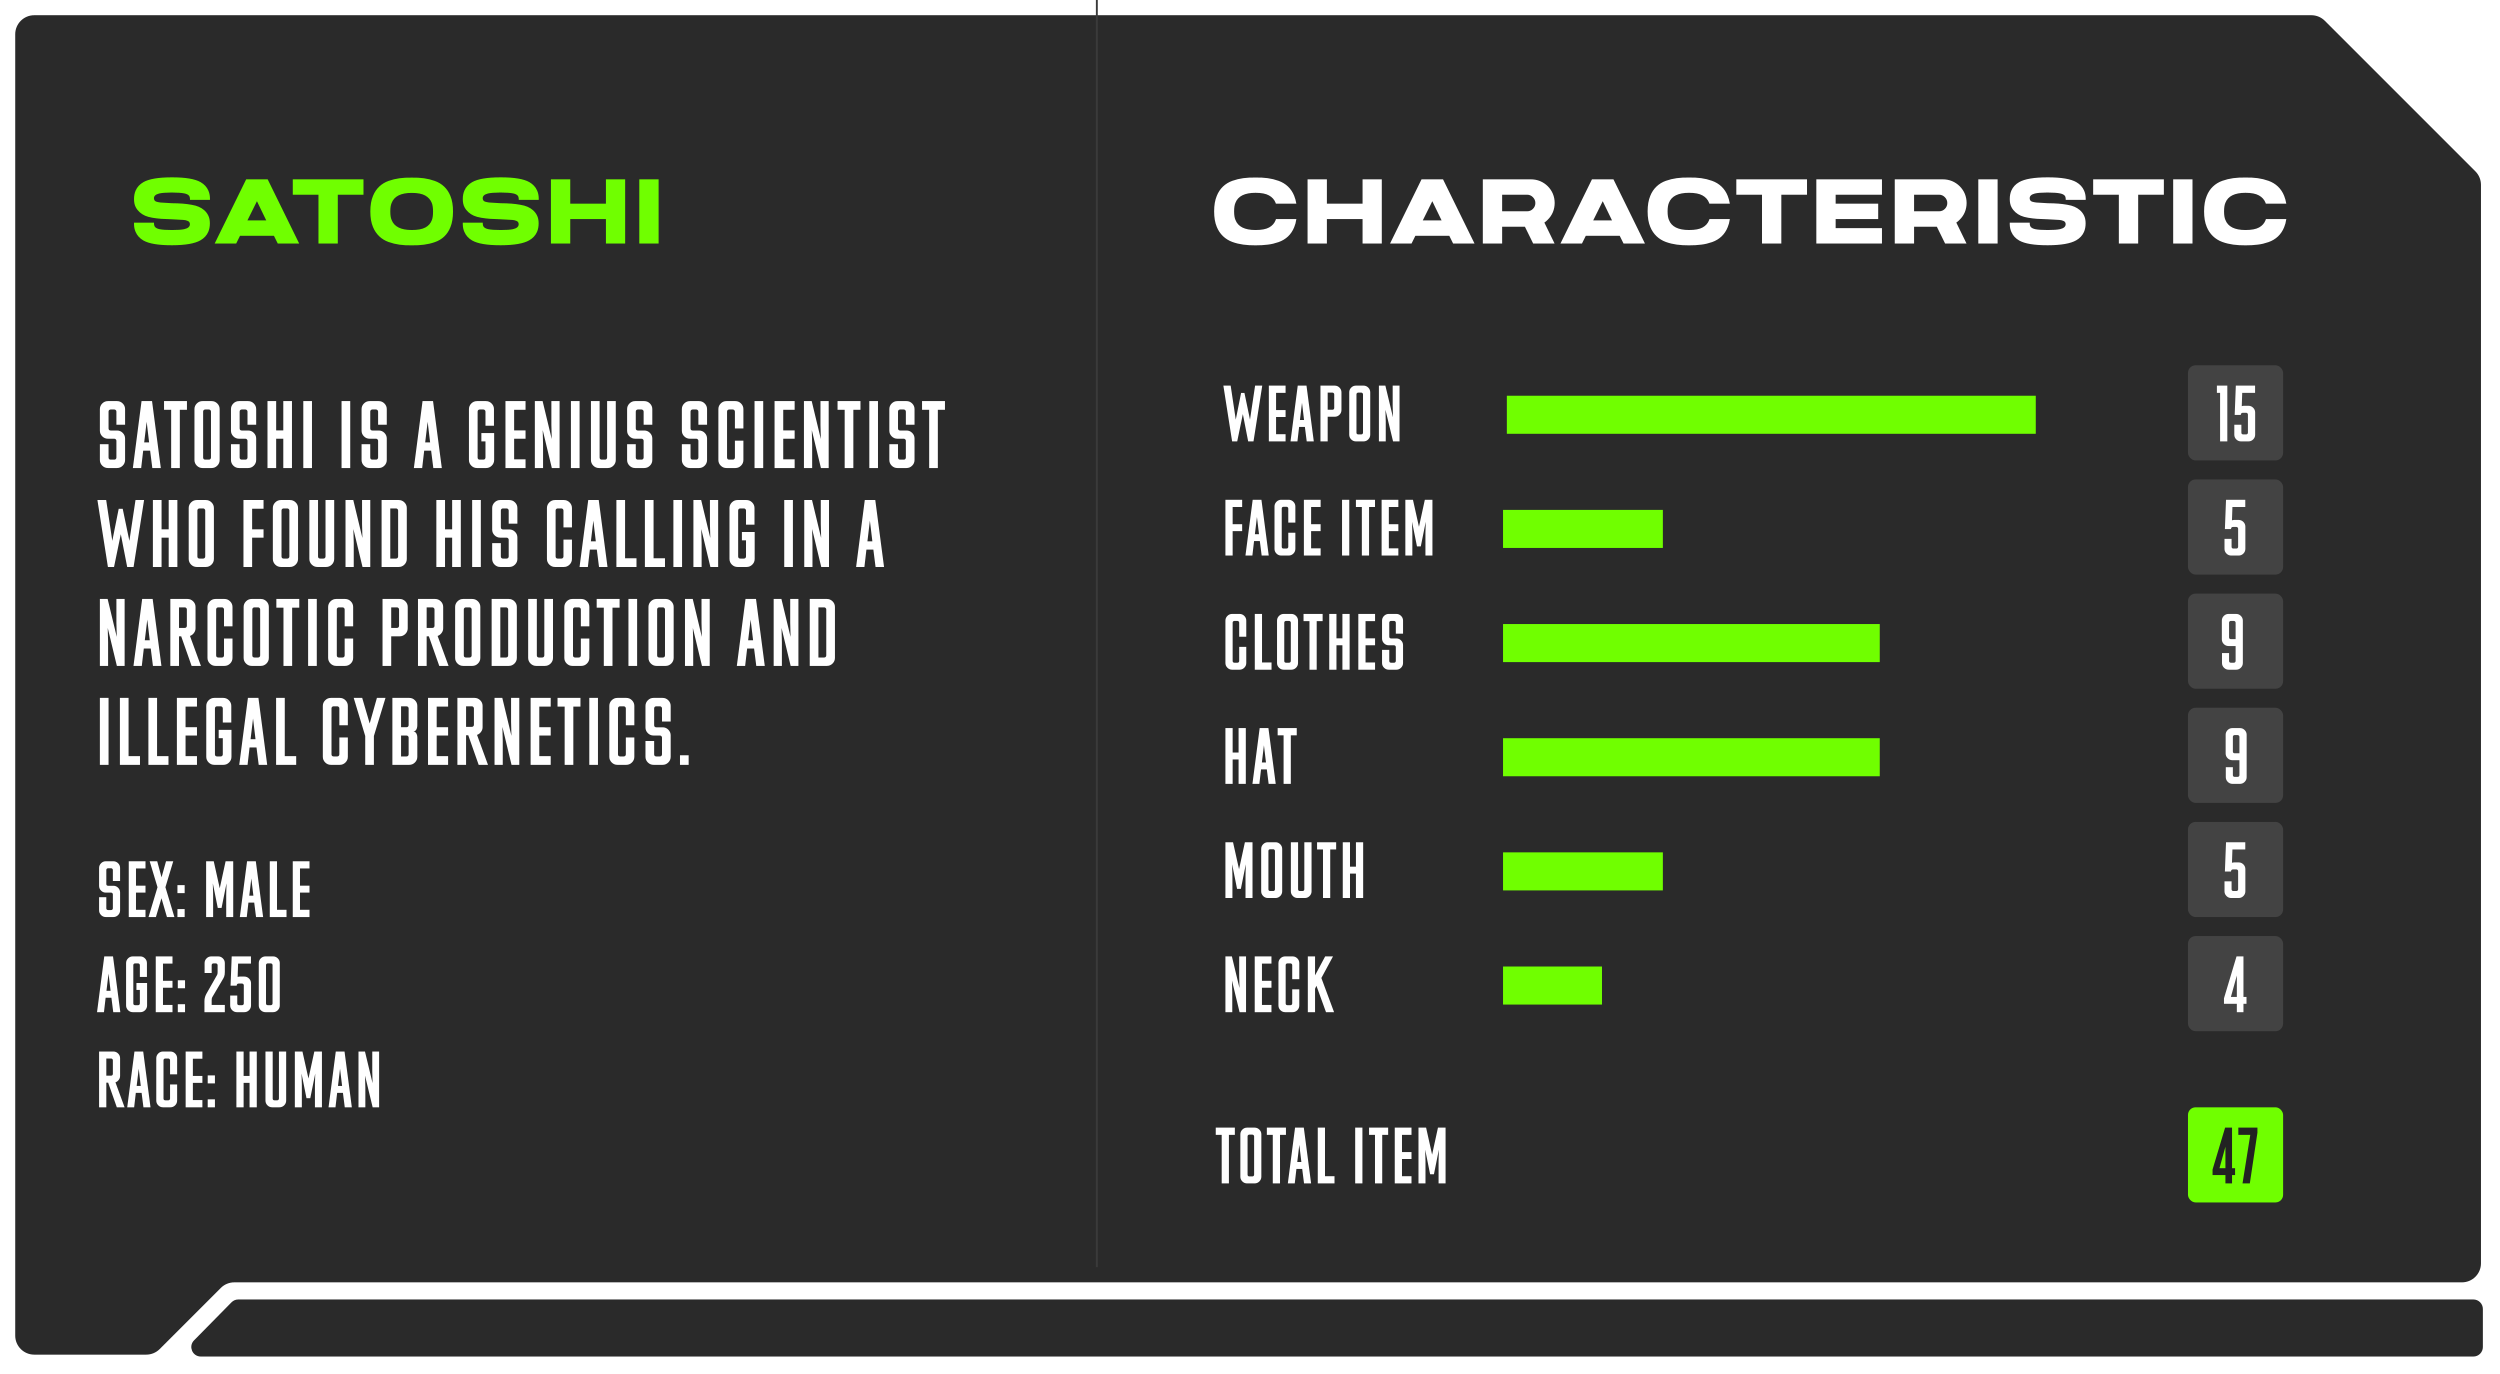 <svg width="657" height="361" viewBox="0 0 657 361" fill="none" xmlns="http://www.w3.org/2000/svg">
<g filter="url(#filter0_d_692_640)">
<path d="M61.198 338.597L51.351 348.597C50.106 349.861 51.002 352 52.776 352H650C651.105 352 652 351.105 652 350V340C652 338.895 651.105 338 650 338H62.623C62.087 338 61.574 338.215 61.198 338.597Z" fill="#2A2A2A"/>
<path d="M61.198 338.597L51.351 348.597C50.106 349.861 51.002 352 52.776 352H650C651.105 352 652 351.105 652 350V340C652 338.895 651.105 338 650 338H62.623C62.087 338 61.574 338.215 61.198 338.597Z" stroke="#2A2A2A"/>
</g>
<g filter="url(#filter1_d_692_640)">
<path d="M4 63.412V347C4 349.761 6.239 352 9 352H38.429C39.755 352 41.027 351.473 41.965 350.536L58.035 334.464C58.973 333.527 60.245 333 61.571 333H647C649.761 333 652 330.761 652 328V44.571C652 43.245 651.473 41.973 650.536 41.035L610.964 1.464C610.027 0.527 608.755 0 607.429 0H9C6.239 0 4 2.239 4 5V63.412Z" fill="#2A2A2A"/>
</g>
<g filter="url(#filter2_b_692_640)">
<path d="M55.179 52.098C55.167 51.353 55.02 50.67 54.752 50.072C54.349 49.156 53.678 48.424 52.726 47.874C51.273 47.032 48.783 46.605 45.255 46.605H45.145C41.617 46.605 39.127 47.032 37.674 47.874C36.722 48.424 36.051 49.156 35.648 50.072C35.367 50.706 35.221 51.451 35.221 52.318C35.221 53.172 35.367 53.88 35.672 54.454C36.209 55.48 37.113 56.236 38.126 56.688C38.639 56.92 39.286 57.091 40.055 57.225C40.836 57.359 41.605 57.445 42.362 57.506C43.119 57.555 44.059 57.591 45.169 57.628L48.221 57.799C48.661 57.835 48.88 57.884 49.259 58.031C49.649 58.165 49.869 58.421 49.906 58.824C49.955 59.52 49.454 59.996 48.404 60.228C47.721 60.374 46.671 60.448 45.255 60.448H45.145C43.68 60.448 42.606 60.374 41.922 60.228C41.41 60.118 41.031 59.935 40.799 59.703C40.58 59.496 40.47 59.142 40.47 58.629V58.519H35.221V58.946C35.233 59.715 35.379 60.387 35.648 60.973C36.051 61.9 36.722 62.645 37.674 63.194C39.127 64.037 41.617 64.452 45.145 64.452H45.255C48.722 64.439 51.2 64.012 52.701 63.145C53.653 62.596 54.325 61.864 54.727 60.948C55.008 60.301 55.155 59.544 55.155 58.702C55.155 57.86 55.008 57.152 54.703 56.578C54.166 55.504 53.251 54.784 52.237 54.344C51.737 54.112 51.09 53.941 50.309 53.807C49.54 53.673 48.77 53.575 48.002 53.514C47.245 53.453 46.305 53.416 45.169 53.404L42.179 53.221C41.739 53.16 41.544 53.123 41.141 53.014C40.751 52.904 40.531 52.648 40.47 52.269C40.372 51.573 40.824 51.109 41.825 50.853C42.496 50.694 43.546 50.609 44.998 50.597H45.23C46.695 50.609 47.77 50.682 48.453 50.829C48.978 50.938 49.369 51.122 49.601 51.353C49.82 51.549 49.93 51.915 49.93 52.452V52.525H55.179V52.098ZM64.694 47.13L56.418 64H62.07L63.071 61.974H71.994L72.995 64H78.623L70.346 47.13H64.694ZM65.024 57.921L67.526 52.879L69.968 57.921H65.024ZM95.523 47.13H76.944V51.17H83.694V64H88.772V51.17H95.523V47.13ZM118.368 59.703C118.82 58.617 119.04 57.262 119.052 55.626C119.064 53.99 118.832 52.611 118.368 51.5C117.599 49.559 116.146 48.216 114.254 47.545C112.387 46.873 110.531 46.642 108.2 46.678C105.868 46.642 104 46.873 102.108 47.545C100.241 48.216 98.788 49.559 98.019 51.5C97.555 52.599 97.323 53.954 97.323 55.577C97.323 57.201 97.555 58.556 98.019 59.654C98.8 61.571 100.241 62.926 102.108 63.597C104 64.269 105.868 64.513 108.2 64.476C109.384 64.488 110.446 64.439 111.41 64.305C112.375 64.183 113.327 63.963 114.267 63.634C116.171 62.987 117.599 61.669 118.368 59.703ZM113.473 53.331C113.693 53.868 113.803 54.637 113.803 55.638C113.803 56.627 113.693 57.384 113.473 57.897C113.156 58.714 112.594 59.349 111.776 59.789C110.958 60.228 109.774 60.448 108.2 60.448C105.355 60.448 103.598 59.569 102.926 57.823C102.694 57.31 102.572 56.566 102.572 55.577C102.572 54.588 102.694 53.844 102.926 53.331C103.598 51.573 105.355 50.694 108.2 50.694C109.762 50.694 110.946 50.926 111.752 51.39C112.57 51.854 113.144 52.501 113.473 53.331ZM141.58 52.098C141.567 51.353 141.421 50.67 141.152 50.072C140.75 49.156 140.078 48.424 139.126 47.874C137.673 47.032 135.183 46.605 131.655 46.605H131.545C128.018 46.605 125.527 47.032 124.075 47.874C123.123 48.424 122.451 49.156 122.048 50.072C121.768 50.706 121.621 51.451 121.621 52.318C121.621 53.172 121.768 53.88 122.073 54.454C122.61 55.48 123.513 56.236 124.526 56.688C125.039 56.92 125.686 57.091 126.455 57.225C127.236 57.359 128.005 57.445 128.762 57.506C129.519 57.555 130.459 57.591 131.57 57.628L134.622 57.799C135.061 57.835 135.281 57.884 135.659 58.031C136.05 58.165 136.27 58.421 136.306 58.824C136.355 59.52 135.854 59.996 134.805 60.228C134.121 60.374 133.071 60.448 131.655 60.448H131.545C130.081 60.448 129.006 60.374 128.323 60.228C127.81 60.118 127.432 59.935 127.2 59.703C126.98 59.496 126.87 59.142 126.87 58.629V58.519H121.621V58.946C121.633 59.715 121.78 60.387 122.048 60.973C122.451 61.9 123.123 62.645 124.075 63.194C125.527 64.037 128.018 64.452 131.545 64.452H131.655C135.122 64.439 137.6 64.012 139.102 63.145C140.054 62.596 140.725 61.864 141.128 60.948C141.409 60.301 141.555 59.544 141.555 58.702C141.555 57.86 141.409 57.152 141.104 56.578C140.566 55.504 139.651 54.784 138.638 54.344C138.137 54.112 137.49 53.941 136.709 53.807C135.94 53.673 135.171 53.575 134.402 53.514C133.645 53.453 132.705 53.416 131.57 53.404L128.579 53.221C128.14 53.16 127.944 53.123 127.542 53.014C127.151 52.904 126.931 52.648 126.87 52.269C126.772 51.573 127.224 51.109 128.225 50.853C128.896 50.694 129.946 50.609 131.399 50.597H131.631C133.096 50.609 134.17 50.682 134.854 50.829C135.378 50.938 135.769 51.122 136.001 51.353C136.221 51.549 136.331 51.915 136.331 52.452V52.525H141.58V52.098ZM159.237 47.13V53.526H149.862V47.13H144.784V64H149.862V57.579H159.237V64H164.291V47.13H159.237ZM173.085 64V47.13H168.007V64H173.085Z" fill="#70FF00"/>
</g>
<path d="M28.36 115.296C27.784 115.296 27.288 115.088 26.872 114.672C26.456 114.256 26.248 113.76 26.248 113.184V107.52C26.248 106.944 26.456 106.448 26.872 106.032C27.288 105.616 27.784 105.408 28.36 105.408H30.76C31.336 105.408 31.832 105.616 32.248 106.032C32.664 106.448 32.872 106.944 32.872 107.52V111.624H30.592V108.168C30.592 108.008 30.536 107.88 30.424 107.784C30.328 107.672 30.2 107.616 30.04 107.616H29.08C28.92 107.616 28.784 107.672 28.672 107.784C28.576 107.88 28.528 108.008 28.528 108.168V112.584C28.528 112.744 28.576 112.88 28.672 112.992C28.784 113.088 28.92 113.136 29.08 113.136H30.76C31.336 113.136 31.832 113.344 32.248 113.76C32.664 114.176 32.872 114.672 32.872 115.248V120.888C32.872 121.464 32.664 121.96 32.248 122.376C31.832 122.792 31.336 123 30.76 123H28.36C27.784 123 27.288 122.792 26.872 122.376C26.456 121.96 26.248 121.464 26.248 120.888V116.736H28.528V120.24C28.528 120.4 28.576 120.536 28.672 120.648C28.784 120.744 28.92 120.792 29.08 120.792H30.04C30.2 120.792 30.328 120.744 30.424 120.648C30.536 120.536 30.592 120.4 30.592 120.24V115.848C30.592 115.688 30.536 115.56 30.424 115.464C30.328 115.352 30.2 115.296 30.04 115.296H28.36ZM39.452 118.44H37.628L37.1 123H34.916L37.196 105.408H39.956L42.26 123H40.028L39.452 118.44ZM37.892 116.256H39.188L38.54 110.832L37.892 116.256ZM43.107 105.408H49.131V107.688H47.259V123H44.979V107.688H43.107V105.408ZM53.214 123C52.638 123 52.142 122.792 51.726 122.376C51.31 121.96 51.102 121.464 51.102 120.888V107.52C51.102 106.944 51.31 106.448 51.726 106.032C52.142 105.616 52.638 105.408 53.214 105.408H55.614C56.19 105.408 56.686 105.616 57.102 106.032C57.518 106.448 57.726 106.944 57.726 107.52V120.888C57.726 121.464 57.518 121.96 57.102 122.376C56.686 122.792 56.19 123 55.614 123H53.214ZM53.382 120.24C53.382 120.4 53.43 120.536 53.526 120.648C53.638 120.744 53.774 120.792 53.934 120.792H54.894C55.054 120.792 55.182 120.744 55.278 120.648C55.39 120.536 55.446 120.4 55.446 120.24V108.168C55.446 108.008 55.39 107.88 55.278 107.784C55.182 107.672 55.054 107.616 54.894 107.616H53.934C53.774 107.616 53.638 107.672 53.526 107.784C53.43 107.88 53.382 108.008 53.382 108.168V120.24ZM62.811 115.296C62.235 115.296 61.739 115.088 61.323 114.672C60.907 114.256 60.699 113.76 60.699 113.184V107.52C60.699 106.944 60.907 106.448 61.323 106.032C61.739 105.616 62.235 105.408 62.811 105.408H65.211C65.787 105.408 66.283 105.616 66.699 106.032C67.115 106.448 67.323 106.944 67.323 107.52V111.624H65.043V108.168C65.043 108.008 64.987 107.88 64.875 107.784C64.779 107.672 64.651 107.616 64.491 107.616H63.531C63.371 107.616 63.235 107.672 63.123 107.784C63.027 107.88 62.979 108.008 62.979 108.168V112.584C62.979 112.744 63.027 112.88 63.123 112.992C63.235 113.088 63.371 113.136 63.531 113.136H65.211C65.787 113.136 66.283 113.344 66.699 113.76C67.115 114.176 67.323 114.672 67.323 115.248V120.888C67.323 121.464 67.115 121.96 66.699 122.376C66.283 122.792 65.787 123 65.211 123H62.811C62.235 123 61.739 122.792 61.323 122.376C60.907 121.96 60.699 121.464 60.699 120.888V116.736H62.979V120.24C62.979 120.4 63.027 120.536 63.123 120.648C63.235 120.744 63.371 120.792 63.531 120.792H64.491C64.651 120.792 64.779 120.744 64.875 120.648C64.987 120.536 65.043 120.4 65.043 120.24V115.848C65.043 115.688 64.987 115.56 64.875 115.464C64.779 115.352 64.651 115.296 64.491 115.296H62.811ZM74.448 115.296H72.576V123H70.296V105.408H72.576V113.112H74.448V105.408H76.728V123H74.448V115.296ZM81.986 123H79.706V105.408H81.986V123ZM92.04 123H89.76V105.408H92.04V123ZM97.133 115.296C96.557 115.296 96.061 115.088 95.645 114.672C95.229 114.256 95.021 113.76 95.021 113.184V107.52C95.021 106.944 95.229 106.448 95.645 106.032C96.061 105.616 96.557 105.408 97.133 105.408H99.533C100.109 105.408 100.605 105.616 101.021 106.032C101.437 106.448 101.645 106.944 101.645 107.52V111.624H99.365V108.168C99.365 108.008 99.309 107.88 99.197 107.784C99.101 107.672 98.973 107.616 98.813 107.616H97.853C97.693 107.616 97.557 107.672 97.445 107.784C97.349 107.88 97.301 108.008 97.301 108.168V112.584C97.301 112.744 97.349 112.88 97.445 112.992C97.557 113.088 97.693 113.136 97.853 113.136H99.533C100.109 113.136 100.605 113.344 101.021 113.76C101.437 114.176 101.645 114.672 101.645 115.248V120.888C101.645 121.464 101.437 121.96 101.021 122.376C100.605 122.792 100.109 123 99.533 123H97.133C96.557 123 96.061 122.792 95.645 122.376C95.229 121.96 95.021 121.464 95.021 120.888V116.736H97.301V120.24C97.301 120.4 97.349 120.536 97.445 120.648C97.557 120.744 97.693 120.792 97.853 120.792H98.813C98.973 120.792 99.101 120.744 99.197 120.648C99.309 120.536 99.365 120.4 99.365 120.24V115.848C99.365 115.688 99.309 115.56 99.197 115.464C99.101 115.352 98.973 115.296 98.813 115.296H97.133ZM113.299 118.44H111.475L110.947 123H108.763L111.043 105.408H113.803L116.107 123H113.875L113.299 118.44ZM111.739 116.256H113.035L112.387 110.832L111.739 116.256ZM126.502 113.808H129.862V120.888C129.862 121.464 129.654 121.96 129.238 122.376C128.822 122.792 128.326 123 127.75 123H125.35C124.774 123 124.278 122.792 123.862 122.376C123.446 121.96 123.238 121.464 123.238 120.888V107.52C123.238 106.944 123.446 106.448 123.862 106.032C124.278 105.616 124.774 105.408 125.35 105.408H127.702C128.278 105.408 128.774 105.616 129.19 106.032C129.606 106.448 129.814 106.944 129.814 107.52V111.888H127.582V108.168C127.582 108.008 127.526 107.88 127.414 107.784C127.318 107.672 127.19 107.616 127.03 107.616H126.07C125.91 107.616 125.774 107.672 125.662 107.784C125.566 107.88 125.518 108.008 125.518 108.168V120.24C125.518 120.4 125.566 120.536 125.662 120.648C125.774 120.744 125.91 120.792 126.07 120.792H127.03C127.19 120.792 127.318 120.744 127.414 120.648C127.526 120.536 127.582 120.4 127.582 120.24V115.992H126.502V113.808ZM132.835 105.408H138.115V107.688H135.115V113.112H138.115V115.296H135.115V120.72H138.115V123H132.835V105.408ZM144.973 115.296H144.997L144.901 111.672V105.408H147.061V123H145.021L142.645 113.112H142.621L142.717 116.736V123H140.557V105.408H142.597L144.973 115.296ZM152.317 123H150.037V105.408H152.317V123ZM157.411 123C156.835 123 156.339 122.792 155.923 122.376C155.507 121.96 155.299 121.464 155.299 120.888V105.408H157.579V120.24C157.579 120.4 157.627 120.536 157.723 120.648C157.835 120.744 157.971 120.792 158.131 120.792H158.995C159.155 120.792 159.283 120.744 159.379 120.648C159.491 120.536 159.547 120.4 159.547 120.24V105.408H161.827V120.888C161.827 121.464 161.619 121.96 161.203 122.376C160.787 122.792 160.291 123 159.715 123H157.411ZM166.914 115.296C166.338 115.296 165.842 115.088 165.426 114.672C165.01 114.256 164.802 113.76 164.802 113.184V107.52C164.802 106.944 165.01 106.448 165.426 106.032C165.842 105.616 166.338 105.408 166.914 105.408H169.314C169.89 105.408 170.386 105.616 170.802 106.032C171.218 106.448 171.426 106.944 171.426 107.52V111.624H169.146V108.168C169.146 108.008 169.09 107.88 168.978 107.784C168.882 107.672 168.754 107.616 168.594 107.616H167.634C167.474 107.616 167.338 107.672 167.226 107.784C167.13 107.88 167.082 108.008 167.082 108.168V112.584C167.082 112.744 167.13 112.88 167.226 112.992C167.338 113.088 167.474 113.136 167.634 113.136H169.314C169.89 113.136 170.386 113.344 170.802 113.76C171.218 114.176 171.426 114.672 171.426 115.248V120.888C171.426 121.464 171.218 121.96 170.802 122.376C170.386 122.792 169.89 123 169.314 123H166.914C166.338 123 165.842 122.792 165.426 122.376C165.01 121.96 164.802 121.464 164.802 120.888V116.736H167.082V120.24C167.082 120.4 167.13 120.536 167.226 120.648C167.338 120.744 167.474 120.792 167.634 120.792H168.594C168.754 120.792 168.882 120.744 168.978 120.648C169.09 120.536 169.146 120.4 169.146 120.24V115.848C169.146 115.688 169.09 115.56 168.978 115.464C168.882 115.352 168.754 115.296 168.594 115.296H166.914ZM181.304 115.296C180.728 115.296 180.232 115.088 179.816 114.672C179.4 114.256 179.192 113.76 179.192 113.184V107.52C179.192 106.944 179.4 106.448 179.816 106.032C180.232 105.616 180.728 105.408 181.304 105.408H183.704C184.28 105.408 184.776 105.616 185.192 106.032C185.608 106.448 185.816 106.944 185.816 107.52V111.624H183.536V108.168C183.536 108.008 183.48 107.88 183.368 107.784C183.272 107.672 183.144 107.616 182.984 107.616H182.024C181.864 107.616 181.728 107.672 181.616 107.784C181.52 107.88 181.472 108.008 181.472 108.168V112.584C181.472 112.744 181.52 112.88 181.616 112.992C181.728 113.088 181.864 113.136 182.024 113.136H183.704C184.28 113.136 184.776 113.344 185.192 113.76C185.608 114.176 185.816 114.672 185.816 115.248V120.888C185.816 121.464 185.608 121.96 185.192 122.376C184.776 122.792 184.28 123 183.704 123H181.304C180.728 123 180.232 122.792 179.816 122.376C179.4 121.96 179.192 121.464 179.192 120.888V116.736H181.472V120.24C181.472 120.4 181.52 120.536 181.616 120.648C181.728 120.744 181.864 120.792 182.024 120.792H182.984C183.144 120.792 183.272 120.744 183.368 120.648C183.48 120.536 183.536 120.4 183.536 120.24V115.848C183.536 115.688 183.48 115.56 183.368 115.464C183.272 115.352 183.144 115.296 182.984 115.296H181.304ZM191.069 120.24C191.069 120.4 191.117 120.536 191.213 120.648C191.325 120.744 191.461 120.792 191.621 120.792H192.581C192.741 120.792 192.869 120.744 192.965 120.648C193.077 120.536 193.133 120.4 193.133 120.24V115.8H195.365V120.888C195.365 121.464 195.157 121.96 194.741 122.376C194.325 122.792 193.829 123 193.253 123H190.901C190.325 123 189.829 122.792 189.413 122.376C188.997 121.96 188.789 121.464 188.789 120.888V107.52C188.789 106.944 188.997 106.448 189.413 106.032C189.829 105.616 190.325 105.408 190.901 105.408H193.253C193.829 105.408 194.325 105.616 194.741 106.032C195.157 106.448 195.365 106.944 195.365 107.52V112.608H193.133V108.168C193.133 108.008 193.077 107.88 192.965 107.784C192.869 107.672 192.741 107.616 192.581 107.616H191.621C191.461 107.616 191.325 107.672 191.213 107.784C191.117 107.88 191.069 108.008 191.069 108.168V120.24ZM200.572 123H198.292V105.408H200.572V123ZM203.554 105.408H208.834V107.688H205.834V113.112H208.834V115.296H205.834V120.72H208.834V123H203.554V105.408ZM215.692 115.296H215.716L215.62 111.672V105.408H217.78V123H215.74L213.364 113.112H213.34L213.436 116.736V123H211.276V105.408H213.316L215.692 115.296ZM220.108 105.408H226.132V107.688H224.26V123H221.98V107.688H220.108V105.408ZM230.735 123H228.455V105.408H230.735V123ZM235.828 115.296C235.252 115.296 234.756 115.088 234.34 114.672C233.924 114.256 233.716 113.76 233.716 113.184V107.52C233.716 106.944 233.924 106.448 234.34 106.032C234.756 105.616 235.252 105.408 235.828 105.408H238.228C238.804 105.408 239.3 105.616 239.716 106.032C240.132 106.448 240.34 106.944 240.34 107.52V111.624H238.06V108.168C238.06 108.008 238.004 107.88 237.892 107.784C237.796 107.672 237.668 107.616 237.508 107.616H236.548C236.388 107.616 236.252 107.672 236.14 107.784C236.044 107.88 235.996 108.008 235.996 108.168V112.584C235.996 112.744 236.044 112.88 236.14 112.992C236.252 113.088 236.388 113.136 236.548 113.136H238.228C238.804 113.136 239.3 113.344 239.716 113.76C240.132 114.176 240.34 114.672 240.34 115.248V120.888C240.34 121.464 240.132 121.96 239.716 122.376C239.3 122.792 238.804 123 238.228 123H235.828C235.252 123 234.756 122.792 234.34 122.376C233.924 121.96 233.716 121.464 233.716 120.888V116.736H235.996V120.24C235.996 120.4 236.044 120.536 236.14 120.648C236.252 120.744 236.388 120.792 236.548 120.792H237.508C237.668 120.792 237.796 120.744 237.892 120.648C238.004 120.536 238.06 120.4 238.06 120.24V115.848C238.06 115.688 238.004 115.56 237.892 115.464C237.796 115.352 237.668 115.296 237.508 115.296H235.828ZM242.313 105.408H248.337V107.688H246.465V123H244.185V107.688H242.313V105.408ZM35.608 131.408H37.864L35.104 149H33.424L31.744 140.384L29.968 149H28.36L25.6 131.408H27.904L29.512 142.136L31.192 133.712H32.248L34 142.136L35.608 131.408ZM44.333 141.296H42.461V149H40.181V131.408H42.461V139.112H44.333V131.408H46.613V149H44.333V141.296ZM51.703 149C51.127 149 50.631 148.792 50.215 148.376C49.799 147.96 49.591 147.464 49.591 146.888V133.52C49.591 132.944 49.799 132.448 50.215 132.032C50.631 131.616 51.127 131.408 51.703 131.408H54.103C54.679 131.408 55.175 131.616 55.591 132.032C56.007 132.448 56.215 132.944 56.215 133.52V146.888C56.215 147.464 56.007 147.96 55.591 148.376C55.175 148.792 54.679 149 54.103 149H51.703ZM51.871 146.24C51.871 146.4 51.919 146.536 52.015 146.648C52.127 146.744 52.263 146.792 52.423 146.792H53.383C53.543 146.792 53.671 146.744 53.767 146.648C53.879 146.536 53.935 146.4 53.935 146.24V134.168C53.935 134.008 53.879 133.88 53.767 133.784C53.671 133.672 53.543 133.616 53.383 133.616H52.423C52.263 133.616 52.127 133.672 52.015 133.784C51.919 133.88 51.871 134.008 51.871 134.168V146.24ZM63.98 131.408H69.26V133.688H66.26V139.112H69.26V141.296H66.26V149H63.98V131.408ZM73.815 149C73.239 149 72.743 148.792 72.327 148.376C71.911 147.96 71.703 147.464 71.703 146.888V133.52C71.703 132.944 71.911 132.448 72.327 132.032C72.743 131.616 73.239 131.408 73.815 131.408H76.215C76.791 131.408 77.287 131.616 77.703 132.032C78.119 132.448 78.327 132.944 78.327 133.52V146.888C78.327 147.464 78.119 147.96 77.703 148.376C77.287 148.792 76.791 149 76.215 149H73.815ZM73.983 146.24C73.983 146.4 74.031 146.536 74.127 146.648C74.239 146.744 74.375 146.792 74.535 146.792H75.495C75.655 146.792 75.783 146.744 75.879 146.648C75.991 146.536 76.047 146.4 76.047 146.24V134.168C76.047 134.008 75.991 133.88 75.879 133.784C75.783 133.672 75.655 133.616 75.495 133.616H74.535C74.375 133.616 74.239 133.672 74.127 133.784C74.031 133.88 73.983 134.008 73.983 134.168V146.24ZM83.412 149C82.836 149 82.34 148.792 81.924 148.376C81.508 147.96 81.3 147.464 81.3 146.888V131.408H83.58V146.24C83.58 146.4 83.628 146.536 83.724 146.648C83.836 146.744 83.972 146.792 84.132 146.792H84.996C85.156 146.792 85.284 146.744 85.38 146.648C85.492 146.536 85.548 146.4 85.548 146.24V131.408H87.828V146.888C87.828 147.464 87.62 147.96 87.204 148.376C86.788 148.792 86.292 149 85.716 149H83.412ZM95.219 141.296H95.243L95.147 137.672V131.408H97.307V149H95.267L92.891 139.112H92.867L92.963 142.736V149H90.803V131.408H92.843L95.219 141.296ZM100.283 149V131.408H104.795C105.371 131.408 105.867 131.616 106.283 132.032C106.699 132.448 106.907 132.944 106.907 133.52V146.888C106.907 147.464 106.699 147.96 106.283 148.376C105.867 148.792 105.371 149 104.795 149H100.283ZM102.563 133.616V146.792H104.075C104.235 146.792 104.363 146.744 104.459 146.648C104.571 146.536 104.627 146.4 104.627 146.24V134.168C104.627 134.008 104.571 133.88 104.459 133.784C104.363 133.672 104.235 133.616 104.075 133.616H102.563ZM118.825 141.296H116.953V149H114.673V131.408H116.953V139.112H118.825V131.408H121.105V149H118.825V141.296ZM126.363 149H124.083V131.408H126.363V149ZM131.456 141.296C130.88 141.296 130.384 141.088 129.968 140.672C129.552 140.256 129.344 139.76 129.344 139.184V133.52C129.344 132.944 129.552 132.448 129.968 132.032C130.384 131.616 130.88 131.408 131.456 131.408H133.856C134.432 131.408 134.928 131.616 135.344 132.032C135.76 132.448 135.968 132.944 135.968 133.52V137.624H133.688V134.168C133.688 134.008 133.632 133.88 133.52 133.784C133.424 133.672 133.296 133.616 133.136 133.616H132.176C132.016 133.616 131.88 133.672 131.768 133.784C131.672 133.88 131.624 134.008 131.624 134.168V138.584C131.624 138.744 131.672 138.88 131.768 138.992C131.88 139.088 132.016 139.136 132.176 139.136H133.856C134.432 139.136 134.928 139.344 135.344 139.76C135.76 140.176 135.968 140.672 135.968 141.248V146.888C135.968 147.464 135.76 147.96 135.344 148.376C134.928 148.792 134.432 149 133.856 149H131.456C130.88 149 130.384 148.792 129.968 148.376C129.552 147.96 129.344 147.464 129.344 146.888V142.736H131.624V146.24C131.624 146.4 131.672 146.536 131.768 146.648C131.88 146.744 132.016 146.792 132.176 146.792H133.136C133.296 146.792 133.424 146.744 133.52 146.648C133.632 146.536 133.688 146.4 133.688 146.24V141.848C133.688 141.688 133.632 141.56 133.52 141.464C133.424 141.352 133.296 141.296 133.136 141.296H131.456ZM146.014 146.24C146.014 146.4 146.062 146.536 146.158 146.648C146.27 146.744 146.406 146.792 146.566 146.792H147.526C147.686 146.792 147.814 146.744 147.91 146.648C148.022 146.536 148.078 146.4 148.078 146.24V141.8H150.31V146.888C150.31 147.464 150.102 147.96 149.686 148.376C149.27 148.792 148.774 149 148.198 149H145.846C145.27 149 144.774 148.792 144.358 148.376C143.942 147.96 143.734 147.464 143.734 146.888V133.52C143.734 132.944 143.942 132.448 144.358 132.032C144.774 131.616 145.27 131.408 145.846 131.408H148.198C148.774 131.408 149.27 131.616 149.686 132.032C150.102 132.448 150.31 132.944 150.31 133.52V138.608H148.078V134.168C148.078 134.008 148.022 133.88 147.91 133.784C147.814 133.672 147.686 133.616 147.526 133.616H146.566C146.406 133.616 146.27 133.672 146.158 133.784C146.062 133.88 146.014 134.008 146.014 134.168V146.24ZM156.844 144.44H155.02L154.492 149H152.308L154.588 131.408H157.348L159.652 149H157.42L156.844 144.44ZM155.284 142.256H156.58L155.932 136.832L155.284 142.256ZM161.99 131.408H164.27V146.72H167.27V149H161.99V131.408ZM169.478 131.408H171.758V146.72H174.758V149H169.478V131.408ZM179.246 149H176.966V131.408H179.246V149ZM186.643 141.296H186.667L186.571 137.672V131.408H188.731V149H186.691L184.315 139.112H184.291L184.387 142.736V149H182.227V131.408H184.267L186.643 141.296ZM194.971 139.808H198.331V146.888C198.331 147.464 198.123 147.96 197.707 148.376C197.291 148.792 196.795 149 196.219 149H193.819C193.243 149 192.747 148.792 192.331 148.376C191.915 147.96 191.707 147.464 191.707 146.888V133.52C191.707 132.944 191.915 132.448 192.331 132.032C192.747 131.616 193.243 131.408 193.819 131.408H196.171C196.747 131.408 197.243 131.616 197.659 132.032C198.075 132.448 198.283 132.944 198.283 133.52V137.888H196.051V134.168C196.051 134.008 195.995 133.88 195.883 133.784C195.787 133.672 195.659 133.616 195.499 133.616H194.539C194.379 133.616 194.243 133.672 194.131 133.784C194.035 133.88 193.987 134.008 193.987 134.168V146.24C193.987 146.4 194.035 146.536 194.131 146.648C194.243 146.744 194.379 146.792 194.539 146.792H195.499C195.659 146.792 195.787 146.744 195.883 146.648C195.995 146.536 196.051 146.4 196.051 146.24V141.992H194.971V139.808ZM208.377 149H206.097V131.408H208.377V149ZM215.774 141.296H215.798L215.702 137.672V131.408H217.862V149H215.822L213.446 139.112H213.422L213.518 142.736V149H211.358V131.408H213.398L215.774 141.296ZM229.519 144.44H227.695L227.167 149H224.983L227.263 131.408H230.023L232.327 149H230.095L229.519 144.44ZM227.959 142.256H229.255L228.607 136.832L227.959 142.256ZM30.664 167.296H30.688L30.592 163.672V157.408H32.752V175H30.712L28.336 165.112H28.312L28.408 168.736V175H26.248V157.408H28.288L30.664 167.296ZM39.616 170.44H37.792L37.264 175H35.08L37.36 157.408H40.12L42.424 175H40.192L39.616 170.44ZM38.056 168.256H39.352L38.704 162.832L38.056 168.256ZM49.275 157.408C49.851 157.408 50.347 157.616 50.763 158.032C51.179 158.448 51.387 158.944 51.387 159.52V165.112C51.387 165.576 51.243 165.992 50.955 166.36C50.683 166.728 50.339 166.984 49.923 167.128L52.803 175H50.355L47.619 167.224H47.043V175H44.763V157.408H49.275ZM47.043 159.616V165.016H48.555C48.715 165.016 48.843 164.968 48.939 164.872C49.051 164.76 49.107 164.624 49.107 164.464V160.168C49.107 160.008 49.051 159.88 48.939 159.784C48.843 159.672 48.715 159.616 48.555 159.616H47.043ZM56.804 172.24C56.804 172.4 56.852 172.536 56.948 172.648C57.06 172.744 57.196 172.792 57.356 172.792H58.316C58.476 172.792 58.604 172.744 58.7 172.648C58.812 172.536 58.868 172.4 58.868 172.24V167.8H61.1V172.888C61.1 173.464 60.892 173.96 60.476 174.376C60.06 174.792 59.564 175 58.988 175H56.636C56.06 175 55.564 174.792 55.148 174.376C54.732 173.96 54.524 173.464 54.524 172.888V159.52C54.524 158.944 54.732 158.448 55.148 158.032C55.564 157.616 56.06 157.408 56.636 157.408H58.988C59.564 157.408 60.06 157.616 60.476 158.032C60.892 158.448 61.1 158.944 61.1 159.52V164.608H58.868V160.168C58.868 160.008 58.812 159.88 58.7 159.784C58.604 159.672 58.476 159.616 58.316 159.616H57.356C57.196 159.616 57.06 159.672 56.948 159.784C56.852 159.88 56.804 160.008 56.804 160.168V172.24ZM66.139 175C65.563 175 65.067 174.792 64.651 174.376C64.235 173.96 64.027 173.464 64.027 172.888V159.52C64.027 158.944 64.235 158.448 64.651 158.032C65.067 157.616 65.563 157.408 66.139 157.408H68.539C69.115 157.408 69.611 157.616 70.027 158.032C70.443 158.448 70.651 158.944 70.651 159.52V172.888C70.651 173.464 70.443 173.96 70.027 174.376C69.611 174.792 69.115 175 68.539 175H66.139ZM66.307 172.24C66.307 172.4 66.355 172.536 66.451 172.648C66.563 172.744 66.699 172.792 66.859 172.792H67.819C67.979 172.792 68.107 172.744 68.203 172.648C68.315 172.536 68.371 172.4 68.371 172.24V160.168C68.371 160.008 68.315 159.88 68.203 159.784C68.107 159.672 67.979 159.616 67.819 159.616H66.859C66.699 159.616 66.563 159.672 66.451 159.784C66.355 159.88 66.307 160.008 66.307 160.168V172.24ZM72.625 157.408H78.649V159.688H76.777V175H74.497V159.688H72.625V157.408ZM83.252 175H80.972V157.408H83.252V175ZM88.513 172.24C88.513 172.4 88.561 172.536 88.657 172.648C88.769 172.744 88.905 172.792 89.065 172.792H90.025C90.185 172.792 90.313 172.744 90.409 172.648C90.521 172.536 90.577 172.4 90.577 172.24V167.8H92.809V172.888C92.809 173.464 92.601 173.96 92.185 174.376C91.769 174.792 91.273 175 90.697 175H88.345C87.769 175 87.273 174.792 86.857 174.376C86.441 173.96 86.233 173.464 86.233 172.888V159.52C86.233 158.944 86.441 158.448 86.857 158.032C87.273 157.616 87.769 157.408 88.345 157.408H90.697C91.273 157.408 91.769 157.616 92.185 158.032C92.601 158.448 92.809 158.944 92.809 159.52V164.608H90.577V160.168C90.577 160.008 90.521 159.88 90.409 159.784C90.313 159.672 90.185 159.616 90.025 159.616H89.065C88.905 159.616 88.769 159.672 88.657 159.784C88.561 159.88 88.513 160.008 88.513 160.168V172.24ZM102.809 167.224V175H100.529V157.408H105.041C105.617 157.408 106.113 157.616 106.529 158.032C106.945 158.448 107.153 158.944 107.153 159.52V165.112C107.153 165.688 106.945 166.184 106.529 166.6C106.113 167.016 105.617 167.224 105.041 167.224H102.809ZM102.809 159.616V165.016H104.321C104.481 165.016 104.609 164.968 104.705 164.872C104.817 164.76 104.873 164.624 104.873 164.464V160.168C104.873 160.008 104.817 159.88 104.705 159.784C104.609 159.672 104.481 159.616 104.321 159.616H102.809ZM114.357 157.408C114.933 157.408 115.429 157.616 115.845 158.032C116.261 158.448 116.469 158.944 116.469 159.52V165.112C116.469 165.576 116.325 165.992 116.037 166.36C115.765 166.728 115.421 166.984 115.005 167.128L117.885 175H115.437L112.701 167.224H112.125V175H109.845V157.408H114.357ZM112.125 159.616V165.016H113.637C113.797 165.016 113.925 164.968 114.021 164.872C114.133 164.76 114.189 164.624 114.189 164.464V160.168C114.189 160.008 114.133 159.88 114.021 159.784C113.925 159.672 113.797 159.616 113.637 159.616H112.125ZM121.718 175C121.142 175 120.646 174.792 120.23 174.376C119.814 173.96 119.606 173.464 119.606 172.888V159.52C119.606 158.944 119.814 158.448 120.23 158.032C120.646 157.616 121.142 157.408 121.718 157.408H124.118C124.694 157.408 125.19 157.616 125.606 158.032C126.022 158.448 126.23 158.944 126.23 159.52V172.888C126.23 173.464 126.022 173.96 125.606 174.376C125.19 174.792 124.694 175 124.118 175H121.718ZM121.886 172.24C121.886 172.4 121.934 172.536 122.03 172.648C122.142 172.744 122.278 172.792 122.438 172.792H123.398C123.558 172.792 123.686 172.744 123.782 172.648C123.894 172.536 123.95 172.4 123.95 172.24V160.168C123.95 160.008 123.894 159.88 123.782 159.784C123.686 159.672 123.558 159.616 123.398 159.616H122.438C122.278 159.616 122.142 159.672 122.03 159.784C121.934 159.88 121.886 160.008 121.886 160.168V172.24ZM129.203 175V157.408H133.715C134.291 157.408 134.787 157.616 135.203 158.032C135.619 158.448 135.827 158.944 135.827 159.52V172.888C135.827 173.464 135.619 173.96 135.203 174.376C134.787 174.792 134.291 175 133.715 175H129.203ZM131.483 159.616V172.792H132.995C133.155 172.792 133.283 172.744 133.379 172.648C133.491 172.536 133.547 172.4 133.547 172.24V160.168C133.547 160.008 133.491 159.88 133.379 159.784C133.283 159.672 133.155 159.616 132.995 159.616H131.483ZM140.912 175C140.336 175 139.84 174.792 139.424 174.376C139.008 173.96 138.8 173.464 138.8 172.888V157.408H141.08V172.24C141.08 172.4 141.128 172.536 141.224 172.648C141.336 172.744 141.472 172.792 141.632 172.792H142.496C142.656 172.792 142.784 172.744 142.88 172.648C142.992 172.536 143.048 172.4 143.048 172.24V157.408H145.328V172.888C145.328 173.464 145.12 173.96 144.704 174.376C144.288 174.792 143.792 175 143.216 175H140.912ZM150.584 172.24C150.584 172.4 150.632 172.536 150.728 172.648C150.84 172.744 150.976 172.792 151.136 172.792H152.096C152.256 172.792 152.384 172.744 152.48 172.648C152.592 172.536 152.648 172.4 152.648 172.24V167.8H154.88V172.888C154.88 173.464 154.672 173.96 154.256 174.376C153.84 174.792 153.344 175 152.768 175H150.416C149.84 175 149.344 174.792 148.928 174.376C148.512 173.96 148.304 173.464 148.304 172.888V159.52C148.304 158.944 148.512 158.448 148.928 158.032C149.344 157.616 149.84 157.408 150.416 157.408H152.768C153.344 157.408 153.84 157.616 154.256 158.032C154.672 158.448 154.88 158.944 154.88 159.52V164.608H152.648V160.168C152.648 160.008 152.592 159.88 152.48 159.784C152.384 159.672 152.256 159.616 152.096 159.616H151.136C150.976 159.616 150.84 159.672 150.728 159.784C150.632 159.88 150.584 160.008 150.584 160.168V172.24ZM156.808 157.408H162.832V159.688H160.96V175H158.68V159.688H156.808V157.408ZM167.435 175H165.155V157.408H167.435V175ZM172.528 175C171.952 175 171.456 174.792 171.04 174.376C170.624 173.96 170.416 173.464 170.416 172.888V159.52C170.416 158.944 170.624 158.448 171.04 158.032C171.456 157.616 171.952 157.408 172.528 157.408H174.928C175.504 157.408 176 157.616 176.416 158.032C176.832 158.448 177.04 158.944 177.04 159.52V172.888C177.04 173.464 176.832 173.96 176.416 174.376C176 174.792 175.504 175 174.928 175H172.528ZM172.696 172.24C172.696 172.4 172.744 172.536 172.84 172.648C172.952 172.744 173.088 172.792 173.248 172.792H174.208C174.368 172.792 174.496 172.744 174.592 172.648C174.704 172.536 174.76 172.4 174.76 172.24V160.168C174.76 160.008 174.704 159.88 174.592 159.784C174.496 159.672 174.368 159.616 174.208 159.616H173.248C173.088 159.616 172.952 159.672 172.84 159.784C172.744 159.88 172.696 160.008 172.696 160.168V172.24ZM184.429 167.296H184.453L184.357 163.672V157.408H186.517V175H184.477L182.101 165.112H182.077L182.173 168.736V175H180.013V157.408H182.053L184.429 167.296ZM198.174 170.44H196.35L195.822 175H193.638L195.918 157.408H198.678L200.982 175H198.75L198.174 170.44ZM196.614 168.256H197.91L197.262 162.832L196.614 168.256ZM207.736 167.296H207.76L207.664 163.672V157.408H209.824V175H207.784L205.408 165.112H205.384L205.48 168.736V175H203.32V157.408H205.36L207.736 167.296ZM212.8 175V157.408H217.312C217.888 157.408 218.384 157.616 218.8 158.032C219.216 158.448 219.424 158.944 219.424 159.52V172.888C219.424 173.464 219.216 173.96 218.8 174.376C218.384 174.792 217.888 175 217.312 175H212.8ZM215.08 159.616V172.792H216.592C216.752 172.792 216.88 172.744 216.976 172.648C217.088 172.536 217.144 172.4 217.144 172.24V160.168C217.144 160.008 217.088 159.88 216.976 159.784C216.88 159.672 216.752 159.616 216.592 159.616H215.08ZM28.528 201H26.248V183.408H28.528V201ZM31.509 183.408H33.789V198.72H36.789V201H31.509V183.408ZM38.997 183.408H41.277V198.72H44.277V201H38.997V183.408ZM46.485 183.408H51.765V185.688H48.765V191.112H51.765V193.296H48.765V198.72H51.765V201H46.485V183.408ZM57.471 191.808H60.831V198.888C60.831 199.464 60.623 199.96 60.207 200.376C59.791 200.792 59.295 201 58.719 201H56.319C55.743 201 55.247 200.792 54.831 200.376C54.415 199.96 54.207 199.464 54.207 198.888V185.52C54.207 184.944 54.415 184.448 54.831 184.032C55.247 183.616 55.743 183.408 56.319 183.408H58.671C59.247 183.408 59.743 183.616 60.159 184.032C60.575 184.448 60.783 184.944 60.783 185.52V189.888H58.551V186.168C58.551 186.008 58.495 185.88 58.383 185.784C58.287 185.672 58.159 185.616 57.999 185.616H57.039C56.879 185.616 56.743 185.672 56.631 185.784C56.535 185.88 56.487 186.008 56.487 186.168V198.24C56.487 198.4 56.535 198.536 56.631 198.648C56.743 198.744 56.879 198.792 57.039 198.792H57.999C58.159 198.792 58.287 198.744 58.383 198.648C58.495 198.536 58.551 198.4 58.551 198.24V193.992H57.471V191.808ZM67.411 196.44H65.587L65.059 201H62.875L65.155 183.408H67.915L70.219 201H67.987L67.411 196.44ZM65.851 194.256H67.147L66.499 188.832L65.851 194.256ZM72.558 183.408H74.838V198.72H77.838V201H72.558V183.408ZM87.118 198.24C87.118 198.4 87.166 198.536 87.262 198.648C87.374 198.744 87.51 198.792 87.67 198.792H88.63C88.79 198.792 88.918 198.744 89.014 198.648C89.126 198.536 89.182 198.4 89.182 198.24V193.8H91.414V198.888C91.414 199.464 91.206 199.96 90.79 200.376C90.374 200.792 89.878 201 89.302 201H86.95C86.374 201 85.878 200.792 85.462 200.376C85.046 199.96 84.838 199.464 84.838 198.888V185.52C84.838 184.944 85.046 184.448 85.462 184.032C85.878 183.616 86.374 183.408 86.95 183.408H89.302C89.878 183.408 90.374 183.616 90.79 184.032C91.206 184.448 91.414 184.944 91.414 185.52V190.608H89.182V186.168C89.182 186.008 89.126 185.88 89.014 185.784C88.918 185.672 88.79 185.616 88.63 185.616H87.67C87.51 185.616 87.374 185.672 87.262 185.784C87.166 185.88 87.118 186.008 87.118 186.168V198.24ZM97.155 190.128L99.051 183.408H101.307L98.259 193.416V201H95.979V193.416L92.955 183.408H95.187L97.155 190.128ZM109.67 198.888C109.67 199.464 109.462 199.96 109.046 200.376C108.63 200.792 108.134 201 107.558 201H103.118V183.408H107.558C108.134 183.408 108.63 183.616 109.046 184.032C109.462 184.448 109.67 184.944 109.67 185.52V190.608C109.67 190.928 109.63 191.192 109.55 191.4C109.486 191.608 109.398 191.776 109.286 191.904C109.19 192.016 109.086 192.096 108.974 192.144C108.862 192.192 108.758 192.216 108.662 192.216C108.758 192.232 108.862 192.264 108.974 192.312C109.086 192.36 109.19 192.448 109.286 192.576C109.398 192.688 109.486 192.848 109.55 193.056C109.63 193.248 109.67 193.504 109.67 193.824V198.888ZM105.398 185.616V191.112H106.838C106.998 191.112 107.126 191.064 107.222 190.968C107.334 190.856 107.39 190.72 107.39 190.56V186.168C107.39 186.008 107.334 185.88 107.222 185.784C107.126 185.672 106.998 185.616 106.838 185.616H105.398ZM105.398 193.296V198.792H106.838C106.998 198.792 107.126 198.744 107.222 198.648C107.334 198.536 107.39 198.4 107.39 198.24V193.848C107.39 193.688 107.334 193.56 107.222 193.464C107.126 193.352 106.998 193.296 106.838 193.296H105.398ZM112.481 183.408H117.761V185.688H114.761V191.112H117.761V193.296H114.761V198.72H117.761V201H112.481V183.408ZM124.715 183.408C125.291 183.408 125.787 183.616 126.203 184.032C126.619 184.448 126.827 184.944 126.827 185.52V191.112C126.827 191.576 126.683 191.992 126.395 192.36C126.123 192.728 125.779 192.984 125.363 193.128L128.243 201H125.795L123.059 193.224H122.483V201H120.203V183.408H124.715ZM122.483 185.616V191.016H123.995C124.155 191.016 124.283 190.968 124.379 190.872C124.491 190.76 124.547 190.624 124.547 190.464V186.168C124.547 186.008 124.491 185.88 124.379 185.784C124.283 185.672 124.155 185.616 123.995 185.616H122.483ZM134.381 193.296H134.405L134.309 189.672V183.408H136.469V201H134.429L132.053 191.112H132.029L132.125 194.736V201H129.965V183.408H132.005L134.381 193.296ZM139.445 183.408H144.725V185.688H141.725V191.112H144.725V193.296H141.725V198.72H144.725V201H139.445V183.408ZM146.519 183.408H152.543V185.688H150.671V201H148.391V185.688H146.519V183.408ZM157.145 201H154.865V183.408H157.145V201ZM162.407 198.24C162.407 198.4 162.455 198.536 162.551 198.648C162.663 198.744 162.799 198.792 162.959 198.792H163.919C164.079 198.792 164.207 198.744 164.303 198.648C164.415 198.536 164.471 198.4 164.471 198.24V193.8H166.703V198.888C166.703 199.464 166.495 199.96 166.079 200.376C165.663 200.792 165.167 201 164.591 201H162.239C161.663 201 161.167 200.792 160.751 200.376C160.335 199.96 160.127 199.464 160.127 198.888V185.52C160.127 184.944 160.335 184.448 160.751 184.032C161.167 183.616 161.663 183.408 162.239 183.408H164.591C165.167 183.408 165.663 183.616 166.079 184.032C166.495 184.448 166.703 184.944 166.703 185.52V190.608H164.471V186.168C164.471 186.008 164.415 185.88 164.303 185.784C164.207 185.672 164.079 185.616 163.919 185.616H162.959C162.799 185.616 162.663 185.672 162.551 185.784C162.455 185.88 162.407 186.008 162.407 186.168V198.24ZM171.742 193.296C171.166 193.296 170.67 193.088 170.254 192.672C169.838 192.256 169.63 191.76 169.63 191.184V185.52C169.63 184.944 169.838 184.448 170.254 184.032C170.67 183.616 171.166 183.408 171.742 183.408H174.142C174.718 183.408 175.214 183.616 175.63 184.032C176.046 184.448 176.254 184.944 176.254 185.52V189.624H173.974V186.168C173.974 186.008 173.918 185.88 173.806 185.784C173.71 185.672 173.582 185.616 173.422 185.616H172.462C172.302 185.616 172.166 185.672 172.054 185.784C171.958 185.88 171.91 186.008 171.91 186.168V190.584C171.91 190.744 171.958 190.88 172.054 190.992C172.166 191.088 172.302 191.136 172.462 191.136H174.142C174.718 191.136 175.214 191.344 175.63 191.76C176.046 192.176 176.254 192.672 176.254 193.248V198.888C176.254 199.464 176.046 199.96 175.63 200.376C175.214 200.792 174.718 201 174.142 201H171.742C171.166 201 170.67 200.792 170.254 200.376C169.838 199.96 169.63 199.464 169.63 198.888V194.736H171.91V198.24C171.91 198.4 171.958 198.536 172.054 198.648C172.166 198.744 172.302 198.792 172.462 198.792H173.422C173.582 198.792 173.71 198.744 173.806 198.648C173.918 198.536 173.974 198.4 173.974 198.24V193.848C173.974 193.688 173.918 193.56 173.806 193.464C173.71 193.352 173.582 193.296 173.422 193.296H171.742ZM180.979 201H178.699V198.48H180.979V201Z" fill="white"/>
<path d="M335.322 57.579C335.285 57.689 335.261 57.787 335.224 57.872C334.907 58.69 334.345 59.325 333.527 59.776C332.709 60.228 331.525 60.448 329.951 60.448C327.106 60.448 325.349 59.569 324.677 57.799C324.445 57.286 324.323 56.541 324.323 55.553C324.323 54.564 324.445 53.807 324.677 53.294C325.349 51.549 327.106 50.67 329.951 50.67C331.513 50.67 332.697 50.902 333.503 51.366C334.321 51.817 334.895 52.464 335.224 53.294C335.236 53.368 335.261 53.441 335.297 53.526H340.681C340.546 52.745 340.351 52.062 340.119 51.476C339.35 49.535 337.897 48.192 336.005 47.52C334.138 46.849 332.282 46.617 329.951 46.654C327.619 46.617 325.751 46.849 323.859 47.52C321.992 48.192 320.539 49.535 319.77 51.476C319.306 52.574 319.074 53.929 319.074 55.553C319.074 57.176 319.306 58.531 319.77 59.63C320.551 61.546 321.992 62.901 323.859 63.585C325.751 64.269 327.619 64.476 329.951 64.476C331.135 64.476 332.197 64.415 333.161 64.293C334.125 64.183 335.078 63.951 336.018 63.622C337.922 62.95 339.35 61.644 340.119 59.703C340.375 59.105 340.571 58.397 340.681 57.579H335.322ZM358.082 47.13V53.526H348.707V47.13H343.628V64H348.707V57.579H358.082V64H363.135V47.13H358.082ZM373.578 47.13L365.302 64H370.954L371.955 61.974H380.878L381.879 64H387.506L379.23 47.13H373.578ZM373.908 57.921L376.41 52.879L378.852 57.921H373.908ZM402.917 64H408.545L405.859 58.495C406.177 58.287 406.47 58.031 406.738 57.75C407.324 57.176 407.776 56.517 408.093 55.773C408.728 54.247 408.728 52.452 408.093 50.926C407.458 49.425 406.262 48.241 404.761 47.606C403.992 47.289 403.186 47.13 402.344 47.13H389.685V64H394.763V59.581H400.745L402.917 64ZM394.763 51.17H401.318C401.917 51.17 402.417 51.39 402.844 51.817C403.271 52.245 403.491 52.757 403.491 53.355C403.491 53.954 403.284 54.466 402.856 54.894C402.429 55.321 401.917 55.528 401.318 55.528H394.763V51.17ZM418.365 47.13L410.089 64H415.741L416.742 61.974H425.665L426.666 64H432.293L424.017 47.13H418.365ZM418.695 57.921L421.197 52.879L423.639 57.921H418.695ZM449.243 57.579C449.206 57.689 449.182 57.787 449.145 57.872C448.828 58.69 448.266 59.325 447.448 59.776C446.63 60.228 445.446 60.448 443.872 60.448C441.027 60.448 439.27 59.569 438.598 57.799C438.366 57.286 438.244 56.541 438.244 55.553C438.244 54.564 438.366 53.807 438.598 53.294C439.27 51.549 441.027 50.67 443.872 50.67C445.434 50.67 446.618 50.902 447.424 51.366C448.242 51.817 448.815 52.464 449.145 53.294C449.157 53.368 449.182 53.441 449.218 53.526H454.602C454.467 52.745 454.272 52.062 454.04 51.476C453.271 49.535 451.818 48.192 449.926 47.52C448.059 46.849 446.203 46.617 443.872 46.654C441.54 46.617 439.672 46.849 437.78 47.52C435.913 48.192 434.46 49.535 433.691 51.476C433.227 52.574 432.995 53.929 432.995 55.553C432.995 57.176 433.227 58.531 433.691 59.63C434.472 61.546 435.913 62.901 437.78 63.585C439.672 64.269 441.54 64.476 443.872 64.476C445.056 64.476 446.118 64.415 447.082 64.293C448.046 64.183 448.999 63.951 449.938 63.622C451.843 62.95 453.271 61.644 454.04 59.703C454.296 59.105 454.492 58.397 454.602 57.579H449.243ZM474.883 47.13H456.304V51.17H463.055V64H468.133V51.17H474.883V47.13ZM494.579 51.17V47.13H477.331V64H494.579V59.947H482.409V57.579H493.59V53.526H482.409V51.17H494.579ZM511.174 64H516.802L514.116 58.495C514.434 58.287 514.727 58.031 514.995 57.75C515.581 57.176 516.033 56.517 516.35 55.773C516.985 54.247 516.985 52.452 516.35 50.926C515.715 49.425 514.519 48.241 513.018 47.606C512.249 47.289 511.443 47.13 510.601 47.13H497.942V64H503.02V59.581H509.001L511.174 64ZM503.02 51.17H509.575C510.173 51.17 510.674 51.39 511.101 51.817C511.528 52.245 511.748 52.757 511.748 53.355C511.748 53.954 511.541 54.466 511.113 54.894C510.686 55.321 510.173 55.528 509.575 55.528H503.02V51.17ZM524.974 64V47.13H519.896V64H524.974ZM548.125 52.098C548.112 51.353 547.966 50.67 547.697 50.072C547.294 49.156 546.623 48.424 545.671 47.874C544.218 47.032 541.728 46.605 538.2 46.605H538.09C534.562 46.605 532.072 47.032 530.62 47.874C529.667 48.424 528.996 49.156 528.593 50.072C528.312 50.706 528.166 51.451 528.166 52.318C528.166 53.172 528.312 53.88 528.618 54.454C529.155 55.48 530.058 56.236 531.071 56.688C531.584 56.92 532.231 57.091 533 57.225C533.781 57.359 534.55 57.445 535.307 57.506C536.064 57.555 537.004 57.591 538.115 57.628L541.167 57.799C541.606 57.835 541.826 57.884 542.204 58.031C542.595 58.165 542.814 58.421 542.851 58.824C542.9 59.52 542.399 59.996 541.35 60.228C540.666 60.374 539.616 60.448 538.2 60.448H538.09C536.625 60.448 535.551 60.374 534.868 60.228C534.355 60.118 533.977 59.935 533.745 59.703C533.525 59.496 533.415 59.142 533.415 58.629V58.519H528.166V58.946C528.178 59.715 528.325 60.387 528.593 60.973C528.996 61.9 529.667 62.645 530.62 63.194C532.072 64.037 534.562 64.452 538.09 64.452H538.2C541.667 64.439 544.145 64.012 545.646 63.145C546.599 62.596 547.27 61.864 547.673 60.948C547.954 60.301 548.1 59.544 548.1 58.702C548.1 57.86 547.954 57.152 547.648 56.578C547.111 55.504 546.196 54.784 545.183 54.344C544.682 54.112 544.035 53.941 543.254 53.807C542.485 53.673 541.716 53.575 540.947 53.514C540.19 53.453 539.25 53.416 538.115 53.404L535.124 53.221C534.685 53.16 534.489 53.123 534.086 53.014C533.696 52.904 533.476 52.648 533.415 52.269C533.317 51.573 533.769 51.109 534.77 50.853C535.441 50.694 536.491 50.609 537.944 50.597H538.176C539.641 50.609 540.715 50.682 541.398 50.829C541.923 50.938 542.314 51.122 542.546 51.353C542.766 51.549 542.875 51.915 542.875 52.452V52.525H548.125V52.098ZM568.663 47.13H550.083V51.17H556.834V64H561.912V51.17H568.663V47.13ZM576.188 64V47.13H571.11V64H576.188ZM595.481 57.579C595.444 57.689 595.42 57.787 595.383 57.872C595.066 58.69 594.504 59.325 593.687 59.776C592.869 60.228 591.685 60.448 590.11 60.448C587.266 60.448 585.508 59.569 584.836 57.799C584.604 57.286 584.482 56.541 584.482 55.553C584.482 54.564 584.604 53.807 584.836 53.294C585.508 51.549 587.266 50.67 590.11 50.67C591.672 50.67 592.856 50.902 593.662 51.366C594.48 51.817 595.054 52.464 595.383 53.294C595.396 53.368 595.42 53.441 595.457 53.526H600.84C600.706 52.745 600.51 52.062 600.278 51.476C599.509 49.535 598.057 48.192 596.165 47.52C594.297 46.849 592.441 46.617 590.11 46.654C587.778 46.617 585.911 46.849 584.019 47.52C582.151 48.192 580.698 49.535 579.929 51.476C579.465 52.574 579.233 53.929 579.233 55.553C579.233 57.176 579.465 58.531 579.929 59.63C580.71 61.546 582.151 62.901 584.019 63.585C585.911 64.269 587.778 64.476 590.11 64.476C591.294 64.476 592.356 64.415 593.32 64.293C594.285 64.183 595.237 63.951 596.177 63.622C598.081 62.95 599.509 61.644 600.278 59.703C600.535 59.105 600.73 58.397 600.84 57.579H595.481Z" fill="white"/>
<path d="M329.84 101.34H331.72L329.42 116H328.02L326.62 108.82L325.14 116H323.8L321.5 101.34H323.42L324.76 110.28L326.16 103.26H327.04L328.5 110.28L329.84 101.34ZM333.451 101.34H337.851V103.24H335.351V107.76H337.851V109.58H335.351V114.1H337.851V116H333.451V101.34ZM342.926 112.2H341.406L340.966 116H339.146L341.046 101.34H343.346L345.266 116H343.406L342.926 112.2ZM341.626 110.38H342.706L342.166 105.86L341.626 110.38ZM348.915 109.52V116H347.015V101.34H350.775C351.255 101.34 351.668 101.513 352.015 101.86C352.362 102.207 352.535 102.62 352.535 103.1V107.76C352.535 108.24 352.362 108.653 352.015 109C351.668 109.347 351.255 109.52 350.775 109.52H348.915ZM348.915 103.18V107.68H350.175C350.308 107.68 350.415 107.64 350.495 107.56C350.588 107.467 350.635 107.353 350.635 107.22V103.64C350.635 103.507 350.588 103.4 350.495 103.32C350.415 103.227 350.308 103.18 350.175 103.18H348.915ZM356.338 116C355.858 116 355.445 115.827 355.098 115.48C354.752 115.133 354.578 114.72 354.578 114.24V103.1C354.578 102.62 354.752 102.207 355.098 101.86C355.445 101.513 355.858 101.34 356.338 101.34H358.338C358.818 101.34 359.232 101.513 359.578 101.86C359.925 102.207 360.098 102.62 360.098 103.1V114.24C360.098 114.72 359.925 115.133 359.578 115.48C359.232 115.827 358.818 116 358.338 116H356.338ZM356.478 113.7C356.478 113.833 356.518 113.947 356.598 114.04C356.692 114.12 356.805 114.16 356.938 114.16H357.738C357.872 114.16 357.978 114.12 358.058 114.04C358.152 113.947 358.198 113.833 358.198 113.7V103.64C358.198 103.507 358.152 103.4 358.058 103.32C357.978 103.227 357.872 103.18 357.738 103.18H356.938C356.805 103.18 356.692 103.227 356.598 103.32C356.518 103.4 356.478 103.507 356.478 103.64V113.7ZM366.056 109.58H366.076L365.996 106.56V101.34H367.796V116H366.096L364.116 107.76H364.096L364.176 110.78V116H362.376V101.34H364.076L366.056 109.58Z" fill="white"/>
<path d="M322.04 131.34H326.44V133.24H323.94V137.76H326.44V139.58H323.94V146H322.04V131.34ZM331.085 142.2H329.565L329.125 146H327.305L329.205 131.34H331.505L333.425 146H331.565L331.085 142.2ZM329.785 140.38H330.865L330.325 135.86L329.785 140.38ZM336.84 143.7C336.84 143.833 336.88 143.947 336.96 144.04C337.053 144.12 337.167 144.16 337.3 144.16H338.1C338.233 144.16 338.34 144.12 338.42 144.04C338.513 143.947 338.56 143.833 338.56 143.7V140H340.42V144.24C340.42 144.72 340.247 145.133 339.9 145.48C339.553 145.827 339.14 146 338.66 146H336.7C336.22 146 335.807 145.827 335.46 145.48C335.113 145.133 334.94 144.72 334.94 144.24V133.1C334.94 132.62 335.113 132.207 335.46 131.86C335.807 131.513 336.22 131.34 336.7 131.34H338.66C339.14 131.34 339.553 131.513 339.9 131.86C340.247 132.207 340.42 132.62 340.42 133.1V137.34H338.56V133.64C338.56 133.507 338.513 133.4 338.42 133.32C338.34 133.227 338.233 133.18 338.1 133.18H337.3C337.167 133.18 337.053 133.227 336.96 133.32C336.88 133.4 336.84 133.507 336.84 133.64V143.7ZM342.66 131.34H347.06V133.24H344.56V137.76H347.06V139.58H344.56V144.1H347.06V146H342.66V131.34ZM354.588 146H352.688V131.34H354.588V146ZM356.333 131.34H361.353V133.24H359.793V146H357.893V133.24H356.333V131.34ZM363.088 131.34H367.488V133.24H364.988V137.76H367.488V139.58H364.988V144.1H367.488V146H363.088V131.34ZM372.904 138.44L374.444 131.34H376.444V146H374.604V140.02L374.684 137.22H374.664L373.384 143.6H372.384L371.104 137.22H371.084L371.164 140.02V146H369.324V131.34H371.324L372.904 138.44Z" fill="white"/>
<path d="M323.94 173.7C323.94 173.833 323.98 173.947 324.06 174.04C324.153 174.12 324.267 174.16 324.4 174.16H325.2C325.333 174.16 325.44 174.12 325.52 174.04C325.613 173.947 325.66 173.833 325.66 173.7V170H327.52V174.24C327.52 174.72 327.347 175.133 327 175.48C326.653 175.827 326.24 176 325.76 176H323.8C323.32 176 322.907 175.827 322.56 175.48C322.213 175.133 322.04 174.72 322.04 174.24V163.1C322.04 162.62 322.213 162.207 322.56 161.86C322.907 161.513 323.32 161.34 323.8 161.34H325.76C326.24 161.34 326.653 161.513 327 161.86C327.347 162.207 327.52 162.62 327.52 163.1V167.34H325.66V163.64C325.66 163.507 325.613 163.4 325.52 163.32C325.44 163.227 325.333 163.18 325.2 163.18H324.4C324.267 163.18 324.153 163.227 324.06 163.32C323.98 163.4 323.94 163.507 323.94 163.64V173.7ZM329.76 161.34H331.66V174.1H334.16V176H329.76V161.34ZM337.364 176C336.884 176 336.471 175.827 336.124 175.48C335.777 175.133 335.604 174.72 335.604 174.24V163.1C335.604 162.62 335.777 162.207 336.124 161.86C336.471 161.513 336.884 161.34 337.364 161.34H339.364C339.844 161.34 340.257 161.513 340.604 161.86C340.951 162.207 341.124 162.62 341.124 163.1V174.24C341.124 174.72 340.951 175.133 340.604 175.48C340.257 175.827 339.844 176 339.364 176H337.364ZM337.504 173.7C337.504 173.833 337.544 173.947 337.624 174.04C337.717 174.12 337.831 174.16 337.964 174.16H338.764C338.897 174.16 339.004 174.12 339.084 174.04C339.177 173.947 339.224 173.833 339.224 173.7V163.64C339.224 163.507 339.177 163.4 339.084 163.32C339.004 163.227 338.897 163.18 338.764 163.18H337.964C337.831 163.18 337.717 163.227 337.624 163.32C337.544 163.4 337.504 163.507 337.504 163.64V173.7ZM342.569 161.34H347.589V163.24H346.029V176H344.129V163.24H342.569V161.34ZM352.784 169.58H351.224V176H349.324V161.34H351.224V167.76H352.784V161.34H354.684V176H352.784V169.58ZM356.966 161.34H361.366V163.24H358.866V167.76H361.366V169.58H358.866V174.1H361.366V176H356.966V161.34ZM364.961 169.58C364.481 169.58 364.068 169.407 363.721 169.06C363.374 168.713 363.201 168.3 363.201 167.82V163.1C363.201 162.62 363.374 162.207 363.721 161.86C364.068 161.513 364.481 161.34 364.961 161.34H366.961C367.441 161.34 367.854 161.513 368.201 161.86C368.548 162.207 368.721 162.62 368.721 163.1V166.52H366.821V163.64C366.821 163.507 366.774 163.4 366.681 163.32C366.601 163.227 366.494 163.18 366.361 163.18H365.561C365.428 163.18 365.314 163.227 365.221 163.32C365.141 163.4 365.101 163.507 365.101 163.64V167.32C365.101 167.453 365.141 167.567 365.221 167.66C365.314 167.74 365.428 167.78 365.561 167.78H366.961C367.441 167.78 367.854 167.953 368.201 168.3C368.548 168.647 368.721 169.06 368.721 169.54V174.24C368.721 174.72 368.548 175.133 368.201 175.48C367.854 175.827 367.441 176 366.961 176H364.961C364.481 176 364.068 175.827 363.721 175.48C363.374 175.133 363.201 174.72 363.201 174.24V170.78H365.101V173.7C365.101 173.833 365.141 173.947 365.221 174.04C365.314 174.12 365.428 174.16 365.561 174.16H366.361C366.494 174.16 366.601 174.12 366.681 174.04C366.774 173.947 366.821 173.833 366.821 173.7V170.04C366.821 169.907 366.774 169.8 366.681 169.72C366.601 169.627 366.494 169.58 366.361 169.58H364.961Z" fill="white"/>
<path d="M325.5 199.58H323.94V206H322.04V191.34H323.94V197.76H325.5V191.34H327.4V206H325.5V199.58ZM332.921 202.2H331.401L330.961 206H329.141L331.041 191.34H333.341L335.261 206H333.401L332.921 202.2ZM331.621 200.38H332.701L332.161 195.86L331.621 200.38ZM335.767 191.34H340.787V193.24H339.227V206H337.327V193.24H335.767V191.34Z" fill="white"/>
<path d="M325.72 259.58H325.74L325.66 256.56V251.34H327.46V266H325.76L323.78 257.76H323.76L323.84 260.78V266H322.04V251.34H323.74L325.72 259.58ZM329.74 251.34H334.14V253.24H331.64V257.76H334.14V259.58H331.64V264.1H334.14V266H329.74V251.34ZM337.875 263.7C337.875 263.833 337.915 263.947 337.995 264.04C338.088 264.12 338.202 264.16 338.335 264.16H339.135C339.268 264.16 339.375 264.12 339.455 264.04C339.548 263.947 339.595 263.833 339.595 263.7V260H341.455V264.24C341.455 264.72 341.282 265.133 340.935 265.48C340.588 265.827 340.175 266 339.695 266H337.735C337.255 266 336.842 265.827 336.495 265.48C336.148 265.133 335.975 264.72 335.975 264.24V253.1C335.975 252.62 336.148 252.207 336.495 251.86C336.842 251.513 337.255 251.34 337.735 251.34H339.695C340.175 251.34 340.588 251.513 340.935 251.86C341.282 252.207 341.455 252.62 341.455 253.1V257.34H339.595V253.64C339.595 253.507 339.548 253.4 339.455 253.32C339.375 253.227 339.268 253.18 339.135 253.18H338.335C338.202 253.18 338.088 253.227 337.995 253.32C337.915 253.4 337.875 253.507 337.875 253.64V263.7ZM347.255 257.02L350.595 266H348.475L345.955 259.06L345.595 259.86V266H343.695V251.34H345.595V256.32L348.255 251.34H350.315L347.255 257.02Z" fill="white"/>
<path d="M325.62 228.44L327.16 221.34H329.16V236H327.32V230.02L327.4 227.22H327.38L326.1 233.6H325.1L323.82 227.22H323.8L323.88 230.02V236H322.04V221.34H324.04L325.62 228.44ZM333.199 236C332.719 236 332.306 235.827 331.959 235.48C331.613 235.133 331.439 234.72 331.439 234.24V223.1C331.439 222.62 331.613 222.207 331.959 221.86C332.306 221.513 332.719 221.34 333.199 221.34H335.199C335.679 221.34 336.093 221.513 336.439 221.86C336.786 222.207 336.959 222.62 336.959 223.1V234.24C336.959 234.72 336.786 235.133 336.439 235.48C336.093 235.827 335.679 236 335.199 236H333.199ZM333.339 233.7C333.339 233.833 333.379 233.947 333.459 234.04C333.553 234.12 333.666 234.16 333.799 234.16H334.599C334.733 234.16 334.839 234.12 334.919 234.04C335.013 233.947 335.059 233.833 335.059 233.7V223.64C335.059 223.507 335.013 223.4 334.919 223.32C334.839 223.227 334.733 223.18 334.599 223.18H333.799C333.666 223.18 333.553 223.227 333.459 223.32C333.379 223.4 333.339 223.507 333.339 223.64V233.7ZM340.997 236C340.517 236 340.104 235.827 339.757 235.48C339.41 235.133 339.237 234.72 339.237 234.24V221.34H341.137V233.7C341.137 233.833 341.177 233.947 341.257 234.04C341.35 234.12 341.464 234.16 341.597 234.16H342.317C342.45 234.16 342.557 234.12 342.637 234.04C342.73 233.947 342.777 233.833 342.777 233.7V221.34H344.677V234.24C344.677 234.72 344.504 235.133 344.157 235.48C343.81 235.827 343.397 236 342.917 236H340.997ZM346.123 221.34H351.143V223.24H349.583V236H347.683V223.24H346.123V221.34ZM356.339 229.58H354.779V236H352.879V221.34H354.779V227.76H356.339V221.34H358.239V236H356.339V229.58Z" fill="white"/>
<path d="M27.8 234.58C27.32 234.58 26.907 234.407 26.56 234.06C26.213 233.713 26.04 233.3 26.04 232.82V228.1C26.04 227.62 26.213 227.207 26.56 226.86C26.907 226.513 27.32 226.34 27.8 226.34H29.8C30.28 226.34 30.693 226.513 31.04 226.86C31.387 227.207 31.56 227.62 31.56 228.1V231.52H29.66V228.64C29.66 228.507 29.613 228.4 29.52 228.32C29.44 228.227 29.333 228.18 29.2 228.18H28.4C28.267 228.18 28.153 228.227 28.06 228.32C27.98 228.4 27.94 228.507 27.94 228.64V232.32C27.94 232.453 27.98 232.567 28.06 232.66C28.153 232.74 28.267 232.78 28.4 232.78H29.8C30.28 232.78 30.693 232.953 31.04 233.3C31.387 233.647 31.56 234.06 31.56 234.54V239.24C31.56 239.72 31.387 240.133 31.04 240.48C30.693 240.827 30.28 241 29.8 241H27.8C27.32 241 26.907 240.827 26.56 240.48C26.213 240.133 26.04 239.72 26.04 239.24V235.78H27.94V238.7C27.94 238.833 27.98 238.947 28.06 239.04C28.153 239.12 28.267 239.16 28.4 239.16H29.2C29.333 239.16 29.44 239.12 29.52 239.04C29.613 238.947 29.66 238.833 29.66 238.7V235.04C29.66 234.907 29.613 234.8 29.52 234.72C29.44 234.627 29.333 234.58 29.2 234.58H27.8ZM33.838 226.34H38.238V228.24H35.738V232.76H38.238V234.58H35.738V239.1H38.238V241H33.838V226.34ZM45.833 241H43.873L42.433 236.06L40.973 241H39.033L41.393 233.16L39.333 226.34H41.313L42.453 230.56L43.633 226.34H45.533L43.473 233.16L45.833 241ZM48.53 241H46.63V238.9H48.53V241ZM48.53 234.72H46.63V232.62H48.53V234.72ZM57.749 233.44L59.289 226.34H61.289V241H59.449V235.02L59.529 232.22H59.509L58.229 238.6H57.229L55.949 232.22H55.929L56.009 235.02V241H54.169V226.34H56.169L57.749 233.44ZM66.808 237.2H65.288L64.848 241H63.028L64.928 226.34H67.228L69.148 241H67.288L66.808 237.2ZM65.508 235.38H66.588L66.048 230.86L65.508 235.38ZM70.897 226.34H72.797V239.1H75.297V241H70.897V226.34ZM76.937 226.34H81.337V228.24H78.837V232.76H81.337V234.58H78.837V239.1H81.337V241H76.937V226.34Z" fill="white"/>
<path d="M29.28 262.2H27.76L27.32 266H25.5L27.4 251.34H29.7L31.62 266H29.76L29.28 262.2ZM27.98 260.38H29.06L28.52 255.86L27.98 260.38ZM35.855 258.34H38.654V264.24C38.654 264.72 38.481 265.133 38.135 265.48C37.788 265.827 37.374 266 36.895 266H34.895C34.414 266 34.001 265.827 33.654 265.48C33.308 265.133 33.135 264.72 33.135 264.24V253.1C33.135 252.62 33.308 252.207 33.654 251.86C34.001 251.513 34.414 251.34 34.895 251.34H36.855C37.334 251.34 37.748 251.513 38.094 251.86C38.441 252.207 38.614 252.62 38.614 253.1V256.74H36.755V253.64C36.755 253.507 36.708 253.4 36.614 253.32C36.535 253.227 36.428 253.18 36.294 253.18H35.495C35.361 253.18 35.248 253.227 35.154 253.32C35.075 253.4 35.035 253.507 35.035 253.64V263.7C35.035 263.833 35.075 263.947 35.154 264.04C35.248 264.12 35.361 264.16 35.495 264.16H36.294C36.428 264.16 36.535 264.12 36.614 264.04C36.708 263.947 36.755 263.833 36.755 263.7V260.16H35.855V258.34ZM40.932 251.34H45.332V253.24H42.832V257.76H45.332V259.58H42.832V264.1H45.332V266H40.932V251.34ZM48.627 266H46.727V263.9H48.627V266ZM48.627 259.72H46.727V257.62H48.627V259.72ZM53.727 263.08C53.727 262.693 53.78 262.333 53.887 262C53.993 261.653 54.127 261.347 54.287 261.08L57.027 256.26C57.08 256.167 57.12 256.067 57.147 255.96C57.173 255.84 57.187 255.687 57.187 255.5V253.64C57.187 253.507 57.14 253.4 57.047 253.32C56.967 253.227 56.86 253.18 56.727 253.18H56.087C55.953 253.18 55.84 253.227 55.747 253.32C55.667 253.4 55.627 253.507 55.627 253.64V255.7H53.767V253.1C53.767 252.62 53.94 252.207 54.287 251.86C54.633 251.513 55.047 251.34 55.527 251.34H57.327C57.807 251.34 58.22 251.513 58.567 251.86C58.913 252.207 59.087 252.62 59.087 253.1V255.4C59.087 255.933 59.027 256.353 58.907 256.66C58.787 256.967 58.613 257.293 58.387 257.64L55.867 261.92C55.773 262.067 55.707 262.22 55.667 262.38C55.64 262.527 55.627 262.673 55.627 262.82V264.1H59.087V266H53.727V263.08ZM64.071 258.94C64.071 258.807 64.025 258.7 63.931 258.62C63.851 258.527 63.745 258.48 63.611 258.48H62.731C62.398 258.48 62.218 258.667 62.191 259.04H60.591L60.891 251.34H65.951V253.24H62.571L62.451 256.74C62.505 256.713 62.585 256.693 62.691 256.68C62.811 256.653 62.918 256.64 63.011 256.64H64.211C64.691 256.64 65.105 256.813 65.451 257.16C65.798 257.507 65.971 257.92 65.971 258.4V264.24C65.971 264.72 65.798 265.133 65.451 265.48C65.105 265.827 64.691 266 64.211 266H62.251C61.771 266 61.358 265.827 61.011 265.48C60.665 265.133 60.491 264.72 60.491 264.24V261.62H62.351V263.7C62.351 263.833 62.391 263.947 62.471 264.04C62.565 264.12 62.678 264.16 62.811 264.16H63.611C63.745 264.16 63.851 264.12 63.931 264.04C64.025 263.947 64.071 263.833 64.071 263.7V258.94ZM69.766 266C69.286 266 68.873 265.827 68.526 265.48C68.18 265.133 68.006 264.72 68.006 264.24V253.1C68.006 252.62 68.18 252.207 68.526 251.86C68.873 251.513 69.286 251.34 69.766 251.34H71.766C72.246 251.34 72.66 251.513 73.006 251.86C73.353 252.207 73.526 252.62 73.526 253.1V264.24C73.526 264.72 73.353 265.133 73.006 265.48C72.66 265.827 72.246 266 71.766 266H69.766ZM69.906 263.7C69.906 263.833 69.946 263.947 70.026 264.04C70.12 264.12 70.233 264.16 70.366 264.16H71.166C71.3 264.16 71.406 264.12 71.486 264.04C71.58 263.947 71.626 263.833 71.626 263.7V253.64C71.626 253.507 71.58 253.4 71.486 253.32C71.406 253.227 71.3 253.18 71.166 253.18H70.366C70.233 253.18 70.12 253.227 70.026 253.32C69.946 253.4 69.906 253.507 69.906 253.64V263.7Z" fill="white"/>
<path d="M29.8 276.34C30.28 276.34 30.693 276.513 31.04 276.86C31.387 277.207 31.56 277.62 31.56 278.1V282.76C31.56 283.147 31.44 283.493 31.2 283.8C30.973 284.107 30.687 284.32 30.34 284.44L32.74 291H30.7L28.42 284.52H27.94V291H26.04V276.34H29.8ZM27.94 278.18V282.68H29.2C29.333 282.68 29.44 282.64 29.52 282.56C29.613 282.467 29.66 282.353 29.66 282.22V278.64C29.66 278.507 29.613 278.4 29.52 278.32C29.44 278.227 29.333 278.18 29.2 278.18H27.94ZM37.214 287.2H35.694L35.254 291H33.434L35.334 276.34H37.634L39.554 291H37.694L37.214 287.2ZM35.914 285.38H36.994L36.454 280.86L35.914 285.38ZM42.969 288.7C42.969 288.833 43.009 288.947 43.089 289.04C43.182 289.12 43.296 289.16 43.429 289.16H44.229C44.362 289.16 44.469 289.12 44.549 289.04C44.642 288.947 44.689 288.833 44.689 288.7V285H46.549V289.24C46.549 289.72 46.376 290.133 46.029 290.48C45.682 290.827 45.269 291 44.789 291H42.829C42.349 291 41.936 290.827 41.589 290.48C41.242 290.133 41.069 289.72 41.069 289.24V278.1C41.069 277.62 41.242 277.207 41.589 276.86C41.936 276.513 42.349 276.34 42.829 276.34H44.789C45.269 276.34 45.682 276.513 46.029 276.86C46.376 277.207 46.549 277.62 46.549 278.1V282.34H44.689V278.64C44.689 278.507 44.642 278.4 44.549 278.32C44.469 278.227 44.362 278.18 44.229 278.18H43.429C43.296 278.18 43.182 278.227 43.089 278.32C43.009 278.4 42.969 278.507 42.969 278.64V288.7ZM48.788 276.34H53.188V278.24H50.688V282.76H53.188V284.58H50.688V289.1H53.188V291H48.788V276.34ZM56.484 291H54.584V288.9H56.484V291ZM56.484 284.72H54.584V282.62H56.484V284.72ZM65.583 284.58H64.023V291H62.123V276.34H64.023V282.76H65.583V276.34H67.483V291H65.583V284.58ZM71.524 291C71.044 291 70.631 290.827 70.284 290.48C69.938 290.133 69.764 289.72 69.764 289.24V276.34H71.664V288.7C71.664 288.833 71.704 288.947 71.784 289.04C71.878 289.12 71.991 289.16 72.124 289.16H72.844C72.978 289.16 73.084 289.12 73.164 289.04C73.258 288.947 73.304 288.833 73.304 288.7V276.34H75.204V289.24C75.204 289.72 75.031 290.133 74.684 290.48C74.338 290.827 73.924 291 73.444 291H71.524ZM81.064 283.44L82.604 276.34H84.604V291H82.764V285.02L82.844 282.22H82.824L81.544 288.6H80.544L79.264 282.22H79.244L79.324 285.02V291H77.484V276.34H79.484L81.064 283.44ZM90.123 287.2H88.603L88.163 291H86.343L88.243 276.34H90.543L92.463 291H90.603L90.123 287.2ZM88.823 285.38H89.903L89.363 280.86L88.823 285.38ZM97.892 284.58H97.912L97.832 281.56V276.34H99.632V291H97.932L95.952 282.76H95.932L96.012 285.78V291H94.212V276.34H95.912L97.892 284.58Z" fill="white"/>
<path d="M319.5 296.34H324.52V298.24H322.96V311H321.06V298.24H319.5V296.34ZM327.723 311C327.243 311 326.829 310.827 326.483 310.48C326.136 310.133 325.963 309.72 325.963 309.24V298.1C325.963 297.62 326.136 297.207 326.483 296.86C326.829 296.513 327.243 296.34 327.723 296.34H329.723C330.203 296.34 330.616 296.513 330.963 296.86C331.309 297.207 331.483 297.62 331.483 298.1V309.24C331.483 309.72 331.309 310.133 330.963 310.48C330.616 310.827 330.203 311 329.723 311H327.723ZM327.863 308.7C327.863 308.833 327.903 308.947 327.983 309.04C328.076 309.12 328.189 309.16 328.323 309.16H329.123C329.256 309.16 329.363 309.12 329.443 309.04C329.536 308.947 329.583 308.833 329.583 308.7V298.64C329.583 298.507 329.536 298.4 329.443 298.32C329.363 298.227 329.256 298.18 329.123 298.18H328.323C328.189 298.18 328.076 298.227 327.983 298.32C327.903 298.4 327.863 298.507 327.863 298.64V308.7ZM332.927 296.34H337.947V298.24H336.387V311H334.487V298.24H332.927V296.34ZM342.22 307.2H340.7L340.26 311H338.44L340.34 296.34H342.64L344.56 311H342.7L342.22 307.2ZM340.92 305.38H342L341.46 300.86L340.92 305.38ZM346.309 296.34H348.209V309.1H350.709V311H346.309V296.34ZM358.042 311H356.142V296.34H358.042V311ZM359.787 296.34H364.807V298.24H363.247V311H361.347V298.24H359.787V296.34ZM366.542 296.34H370.942V298.24H368.442V302.76H370.942V304.58H368.442V309.1H370.942V311H366.542V296.34ZM376.357 303.44L377.897 296.34H379.897V311H378.057V305.02L378.137 302.22H378.117L376.837 308.6H375.837L374.557 302.22H374.537L374.617 305.02V311H372.777V296.34H374.777L376.357 303.44Z" fill="white"/>
<path d="M401 109H530" stroke="#70FF00" stroke-width="10" stroke-linecap="square"/>
<path d="M400 139H432" stroke="#70FF00" stroke-width="10" stroke-linecap="square"/>
<path d="M400 169H489" stroke="#70FF00" stroke-width="10" stroke-linecap="square"/>
<path d="M400 199H489" stroke="#70FF00" stroke-width="10" stroke-linecap="square"/>
<path d="M400 229H432" stroke="#70FF00" stroke-width="10" stroke-linecap="square"/>
<path d="M400 259H416" stroke="#70FF00" stroke-width="10" stroke-linecap="square"/>
<rect x="575" y="246" width="25" height="25" rx="2" fill="#434343"/>
<rect x="575" y="126" width="25" height="25" rx="2" fill="#434343"/>
<rect x="575" y="216" width="25" height="25" rx="2" fill="#434343"/>
<rect x="575" y="186" width="25" height="25" rx="2" fill="#434343"/>
<rect x="575" y="156" width="25" height="25" rx="2" fill="#434343"/>
<rect x="575" y="96" width="25" height="25" rx="2" fill="#434343"/>
<path d="M584.46 262.36L587.76 251.34H589.58V262H590.38V263.8H589.58V266H587.84V263.8H584.46V262.36ZM587.84 262V256.36L586.28 262H587.84Z" fill="white"/>
<path d="M588.18 138.94C588.18 138.807 588.133 138.7 588.04 138.62C587.96 138.527 587.853 138.48 587.72 138.48H586.84C586.507 138.48 586.327 138.667 586.3 139.04H584.7L585 131.34H590.06V133.24H586.68L586.56 136.74C586.613 136.713 586.693 136.693 586.8 136.68C586.92 136.653 587.027 136.64 587.12 136.64H588.32C588.8 136.64 589.213 136.813 589.56 137.16C589.907 137.507 590.08 137.92 590.08 138.4V144.24C590.08 144.72 589.907 145.133 589.56 145.48C589.213 145.827 588.8 146 588.32 146H586.36C585.88 146 585.467 145.827 585.12 145.48C584.773 145.133 584.6 144.72 584.6 144.24V141.62H586.46V143.7C586.46 143.833 586.5 143.947 586.58 144.04C586.673 144.12 586.787 144.16 586.92 144.16H587.72C587.853 144.16 587.96 144.12 588.04 144.04C588.133 143.947 588.18 143.833 588.18 143.7V138.94Z" fill="white"/>
<path d="M588.18 228.94C588.18 228.807 588.133 228.7 588.04 228.62C587.96 228.527 587.853 228.48 587.72 228.48H586.84C586.507 228.48 586.327 228.667 586.3 229.04H584.7L585 221.34H590.06V223.24H586.68L586.56 226.74C586.613 226.713 586.693 226.693 586.8 226.68C586.92 226.653 587.027 226.64 587.12 226.64H588.32C588.8 226.64 589.213 226.813 589.56 227.16C589.907 227.507 590.08 227.92 590.08 228.4V234.24C590.08 234.72 589.907 235.133 589.56 235.48C589.213 235.827 588.8 236 588.32 236H586.36C585.88 236 585.467 235.827 585.12 235.48C584.773 235.133 584.6 234.72 584.6 234.24V231.62H586.46V233.7C586.46 233.833 586.5 233.947 586.58 234.04C586.673 234.12 586.787 234.16 586.92 234.16H587.72C587.853 234.16 587.96 234.12 588.04 234.04C588.133 233.947 588.18 233.833 588.18 233.7V228.94Z" fill="white"/>
<path d="M588.52 199.78H586.66C586.18 199.78 585.767 199.607 585.42 199.26C585.073 198.913 584.9 198.5 584.9 198.02V193.1C584.9 192.62 585.073 192.207 585.42 191.86C585.767 191.513 586.18 191.34 586.66 191.34H588.66C589.14 191.34 589.553 191.513 589.9 191.86C590.247 192.207 590.42 192.62 590.42 193.1V204.24C590.42 204.72 590.247 205.133 589.9 205.48C589.553 205.827 589.14 206 588.66 206H586.7C586.22 206 585.807 205.827 585.46 205.48C585.113 205.133 584.94 204.72 584.94 204.24V201.62H586.8V203.7C586.8 203.833 586.84 203.947 586.92 204.04C587.013 204.12 587.127 204.16 587.26 204.16H588.06C588.193 204.16 588.3 204.12 588.38 204.04C588.473 203.947 588.52 203.833 588.52 203.7V199.78ZM586.8 197.5C586.8 197.633 586.84 197.747 586.92 197.84C587.013 197.92 587.127 197.96 587.26 197.96H588.52V193.64C588.52 193.507 588.473 193.4 588.38 193.32C588.3 193.227 588.193 193.18 588.06 193.18H587.26C587.127 193.18 587.013 193.227 586.92 193.32C586.84 193.4 586.8 193.507 586.8 193.64V197.5Z" fill="white"/>
<path d="M587.52 169.78H585.66C585.18 169.78 584.767 169.607 584.42 169.26C584.073 168.913 583.9 168.5 583.9 168.02V163.1C583.9 162.62 584.073 162.207 584.42 161.86C584.767 161.513 585.18 161.34 585.66 161.34H587.66C588.14 161.34 588.553 161.513 588.9 161.86C589.247 162.207 589.42 162.62 589.42 163.1V174.24C589.42 174.72 589.247 175.133 588.9 175.48C588.553 175.827 588.14 176 587.66 176H585.7C585.22 176 584.807 175.827 584.46 175.48C584.113 175.133 583.94 174.72 583.94 174.24V171.62H585.8V173.7C585.8 173.833 585.84 173.947 585.92 174.04C586.013 174.12 586.127 174.16 586.26 174.16H587.06C587.193 174.16 587.3 174.12 587.38 174.04C587.473 173.947 587.52 173.833 587.52 173.7V169.78ZM585.8 167.5C585.8 167.633 585.84 167.747 585.92 167.84C586.013 167.92 586.127 167.96 586.26 167.96H587.52V163.64C587.52 163.507 587.473 163.4 587.38 163.32C587.3 163.227 587.193 163.18 587.06 163.18H586.26C586.127 163.18 586.013 163.227 585.92 163.32C585.84 163.4 585.8 163.507 585.8 163.64V167.5Z" fill="white"/>
<path d="M582.6 101.34H585.34V116H583.44V103.24H582.6V101.34ZM590.755 108.94C590.755 108.807 590.708 108.7 590.615 108.62C590.535 108.527 590.428 108.48 590.295 108.48H589.415C589.082 108.48 588.902 108.667 588.875 109.04H587.275L587.575 101.34H592.635V103.24H589.255L589.135 106.74C589.188 106.713 589.268 106.693 589.375 106.68C589.495 106.653 589.602 106.64 589.695 106.64H590.895C591.375 106.64 591.788 106.813 592.135 107.16C592.482 107.507 592.655 107.92 592.655 108.4V114.24C592.655 114.72 592.482 115.133 592.135 115.48C591.788 115.827 591.375 116 590.895 116H588.935C588.455 116 588.042 115.827 587.695 115.48C587.348 115.133 587.175 114.72 587.175 114.24V111.62H589.035V113.7C589.035 113.833 589.075 113.947 589.155 114.04C589.248 114.12 589.362 114.16 589.495 114.16H590.295C590.428 114.16 590.535 114.12 590.615 114.04C590.708 113.947 590.755 113.833 590.755 113.7V108.94Z" fill="white"/>
<rect x="575" y="291" width="25" height="25" rx="2" fill="#70FF00"/>
<path d="M581.46 307.36L584.76 296.34H586.58V307H587.38V308.8H586.58V311H584.84V308.8H581.46V307.36ZM584.84 307V301.36L583.28 307H584.84ZM588.234 296.34H593.254V297.66L591.254 311H589.334L591.374 298.24H588.234V296.34Z" fill="#222222"/>
<line x1="288.25" x2="288.25" y2="333" stroke="#3A3A3A" stroke-width="0.5"/>
<defs>
<filter id="filter0_d_692_640" x="46.271" y="337.5" width="610.229" height="23" filterUnits="userSpaceOnUse" color-interpolation-filters="sRGB">
<feFlood flood-opacity="0" result="BackgroundImageFix"/>
<feColorMatrix in="SourceAlpha" type="matrix" values="0 0 0 0 0 0 0 0 0 0 0 0 0 0 0 0 0 0 127 0" result="hardAlpha"/>
<feOffset dy="4"/>
<feGaussianBlur stdDeviation="2"/>
<feComposite in2="hardAlpha" operator="out"/>
<feColorMatrix type="matrix" values="0 0 0 0 0 0 0 0 0 0 0 0 0 0 0 0 0 0 0.25 0"/>
<feBlend mode="normal" in2="BackgroundImageFix" result="effect1_dropShadow_692_640"/>
<feBlend mode="normal" in="SourceGraphic" in2="effect1_dropShadow_692_640" result="shape"/>
</filter>
<filter id="filter1_d_692_640" x="0" y="0" width="656" height="360" filterUnits="userSpaceOnUse" color-interpolation-filters="sRGB">
<feFlood flood-opacity="0" result="BackgroundImageFix"/>
<feColorMatrix in="SourceAlpha" type="matrix" values="0 0 0 0 0 0 0 0 0 0 0 0 0 0 0 0 0 0 127 0" result="hardAlpha"/>
<feOffset dy="4"/>
<feGaussianBlur stdDeviation="2"/>
<feComposite in2="hardAlpha" operator="out"/>
<feColorMatrix type="matrix" values="0 0 0 0 0 0 0 0 0 0 0 0 0 0 0 0 0 0 0.25 0"/>
<feBlend mode="normal" in2="BackgroundImageFix" result="effect1_dropShadow_692_640"/>
<feBlend mode="normal" in="SourceGraphic" in2="effect1_dropShadow_692_640" result="shape"/>
</filter>
<filter id="filter2_b_692_640" x="29.088" y="40.473" width="150.129" height="30.172" filterUnits="userSpaceOnUse" color-interpolation-filters="sRGB">
<feFlood flood-opacity="0" result="BackgroundImageFix"/>
<feGaussianBlur in="BackgroundImage" stdDeviation="3.066"/>
<feComposite in2="SourceAlpha" operator="in" result="effect1_backgroundBlur_692_640"/>
<feBlend mode="normal" in="SourceGraphic" in2="effect1_backgroundBlur_692_640" result="shape"/>
</filter>
</defs>
</svg>
